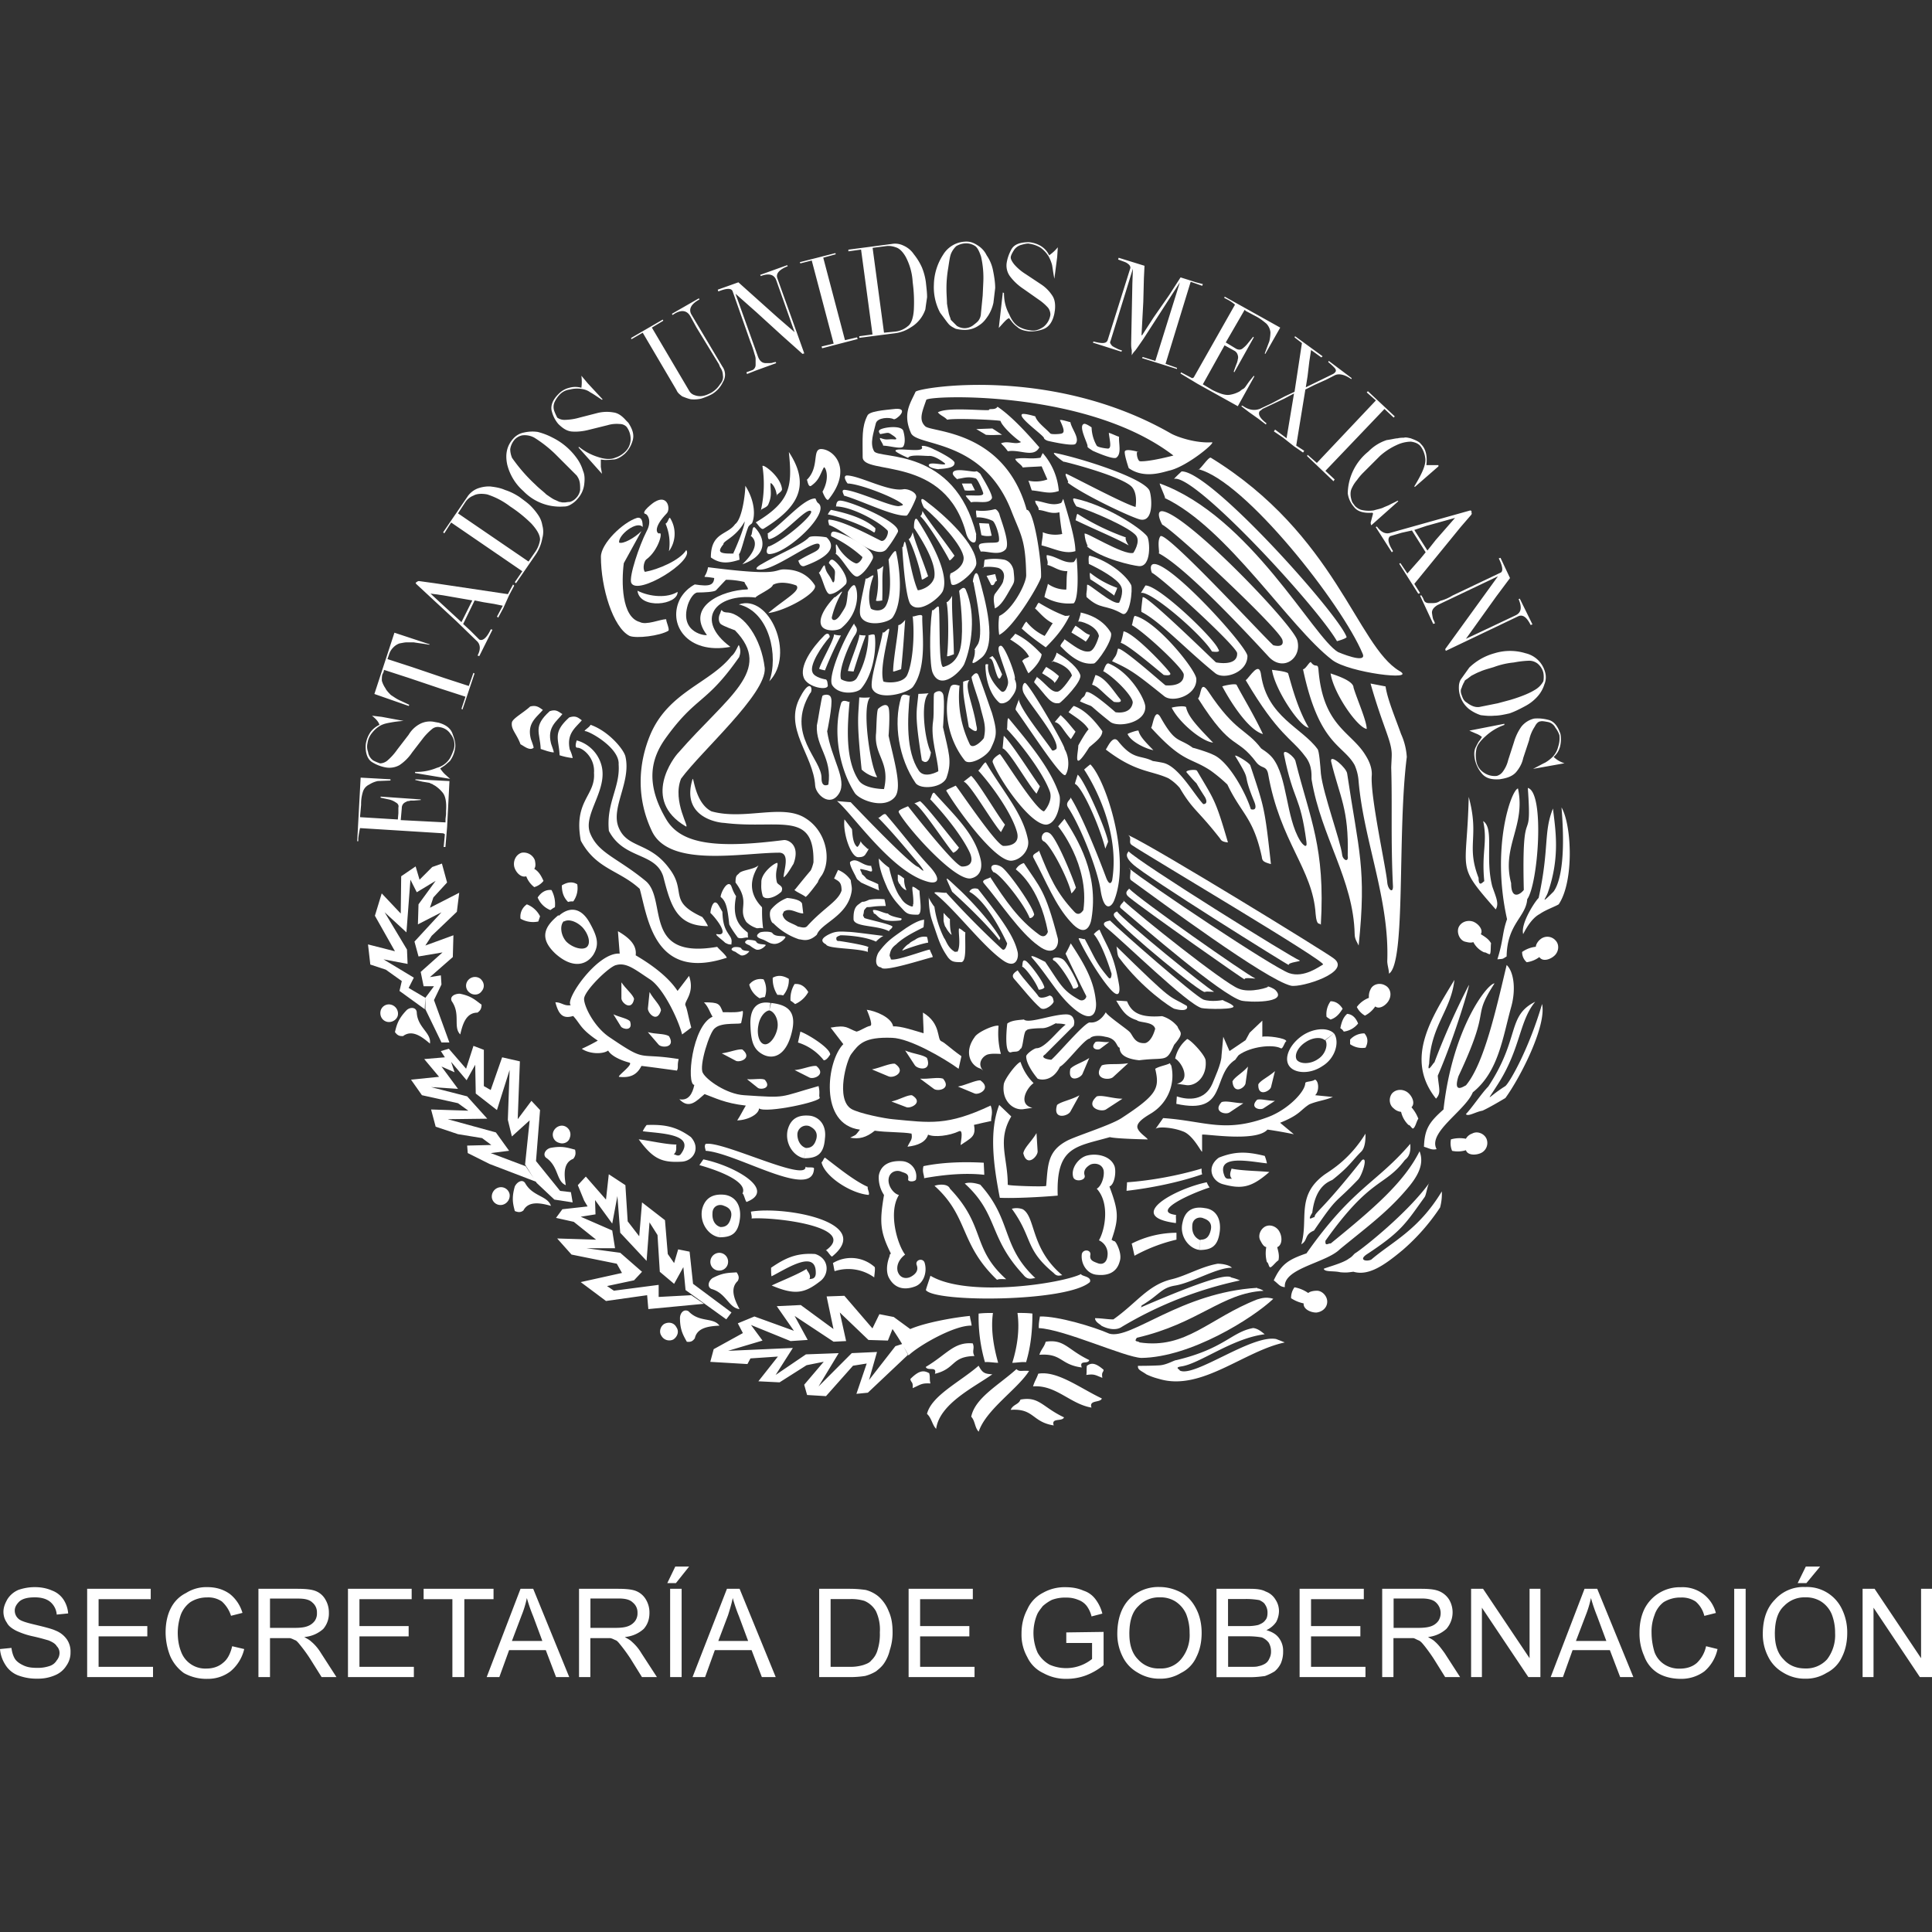 <svg width="64" height="64" fill="none" xmlns="http://www.w3.org/2000/svg"><rect width="100%" height="100%" fill="#333333" stroke="none"/><path d="M21.29 17.459c0-.172-.02-.341-.19-.303-.474.151-1.194.853-1.194 1.287 0 1.029.4 2.34.947 2.622.227.093 1.008 0 1.29-.172.041-.058-.075-.288-.075-.381-.19 0-.664.21-.874.093-.609-.163-.609-1.34-.53-1.949l.585-1.063c-.227.227-.606.437-.74.381-.038-.247.589-.742.781-.515z" fill="#fff"/><path d="M22.446 19.606c.02.437-1.256.592-1.329-.038.417.21.988.248 1.329.038zm2.03.417c1.008-.358 1.882 1.652 1.008 2.546.306-.816.02-2.299-1.008-2.546z" fill="#fff"/><path d="M23.854 20.325c.02-.058.037-.13.058-.113.035.078.169.078.204.078.533.059 1.104.854 1.217 1.841.059.854-2.091 2.736-2.773 3.665-.303.76.323 1.672.152 1.576-1.48-.874-.38-2.298-.245-2.432 1.631-1.876 3.17-2.733 1.879-4.061 0 0-.382-.134-.475-.21-.076-.076-.076-.245-.017-.344z" fill="#fff"/><path d="M26.682 29.709c.038.02.379-.437.416-.496 0-.017.018-.073.132-.227.323-.533.133-1.462-.548-1.882-.76-.49-2.013.079-3.114-.227-.554-.283-.589-1.194-.627-1.063-.399 1.293.912 1.445 1.043 1.445 1.806.227 3-.437 2.963 1.31 0 0-.038.172-.093.268-.21.245-.513.624-.513.624-.117.02.303.192.34.248zm2.316-12.21c-.361-.34-1.008-.515-1.463-.608-.02 0-.075.075-.113.151.285.04 1.156.344 1.517.588.059.038.059-.113.059-.13zm.227 2.392c.02-.513-.018-.816.038-1.142 0 0-.131.114-.207.114.053.342.04.69-.038 1.028 0 .038.207 0 .207 0zm-.682 5.602c-.172-1.652-.113-1.71-.078-2.392 0 0 .151.02.36 0-.282.283-.017 2.22.231 2.64 0 .017-.268-.02-.513-.248zm1.993-.306c-.248-1.576-.172-1.555-.114-2.202 0 0 .131 0 .341-.02-.285.268-.134 1.538.073 1.957.003.003-.055.478-.3.265zm1.558-1.1c-.189-1.102-.189-1.044-.189-1.501 0 0 .076-.041.21-.058-.19.186.113.777.227 1.5.056.21 0 .268-.248.058zm1.102-1.746c-.207-.454-.19-.454-.32-.609 0 0-.042.02-.114.076.151-.02.151.303.285.609.053.093.073.093.149-.076zm-4.92-.096c.122-.402.256-.8.401-1.195 0 0-.134 0-.21-.02 0 .19-.32.912-.378 1.197l.186.018zm-.948-.038c.187-.475.38-.874.53-1.157 0 0-.15 0-.23-.037 0 .186-.399.853-.492 1.139 0 .017.192.055.192.055zm2.523-.038c.076-.722.097-1.177.134-1.634 0 0-.134.172-.227.172 0 .247-.172 1.156-.172 1.535 0 .023.248-.073.265-.073zm.895-3.076c-.228-.664-.4-1.043-.513-1.463 0 0-.058.21-.134.23.134.21.382.97.437 1.332.017.035.192-.1.21-.1zm.853 2.58c-.017-.853-.076-1.386-.058-1.936 0 0-.114.21-.186.21.072.302.072 1.328.017 1.782 0 .044.21-.055.227-.055zm4.026-4.442c.796.382 1.29.571 1.763.836 0 0-.131-.189-.093-.265a7.734 7.734 0 01-1.597-.777c-.035-.02-.055.206-.073.206zm3.269-1.366c.664-.19 4.728 4.215 5.395 5.375 0 0 .286-.076.32-.134-.247-.74-4.52-5.527-5.468-5.489 0 0-.247.228-.247.248zm-1.101 3.778c.32-.093 2.03 1.387 2.354 1.938 0 0 .323.058.21-.076-.135-.361-1.976-2.124-2.413-2.11l-.151.248zm-.667 1.652c.227.058 1.008.72 1.424 1.063 0 0 .32.059.187-.096-.187-.247-1.174-1.29-1.518-1.348a2.49 2.49 0 01-.093.381zm-.95 1.387c.21.058.303.227.722.568 0 0 .32.058.207-.093-.207-.248-.492-.723-.816-.796l-.113.32zm-1.235 1.235c.21.058.247.248.533.568 0 0 .076-.113.154-.247-.21-.245-.268-.341-.495-.548l-.192.227zm-1.728.874c.207.058.816 1.157 1.122 1.5 0 0 .058-.113.113-.244-.189-.248-.97-1.483-1.197-1.672l-.038.416zm-1.29 1.101c.206.059.929 1.329 1.235 1.672l.134-.247c-.21-.248-.912-1.445-1.122-1.617l-.247.192zm2.639 1.973c.207.058.816 1.217.93 1.73 0 0 .075-.058.15-.19-.093-.302-.646-1.669-.873-1.803-.207-.134-.341.17-.207.262zm-1.652 1.028c.172 0 1.008 1.025 1.198 1.518 0 0 .093.02.151-.114-.058-.303-.874-1.445-1.08-1.576-.23-.151-.461-.055-.269.172zm1.993 2.925c.113.02.533.626.647.929 0 0 .113.02.171-.076-.037-.19-.381-.815-.512-.891-.134-.096-.42-.076-.306.038zm-1.043.207c.076 0 .434.457.548.76 0 0 .134 0 .189-.073-.038-.21-.492-.798-.606-.874-.131-.079-.11.073-.131.187zm-2.32-2.485c.21.189 1.046.95 1.558 1.596 0 0-.02.073.038-.058-.36-.63-1.194-1.463-1.366-1.617-.55-.513-.457-.454-.23.079zm4.067-3.572c.207.058.78 1.273 1.008 2.144l.093-.227c-.076-.434-.795-2.051-1.008-2.223 0 0-.093.286-.093.306zm-5.32.647c.207.058 1.008 1.308 1.29 1.634 0 0 .114-.038.19-.172-.21-.248-1.084-1.387-1.29-1.538l-.19.076zm5.83-7.426c.474.303.798.533.798.548-.041.04.073-.172.093-.265a3.016 3.016 0 01-.894-.496c-.032.003.003.213.003.213zm-.624 1.765c.475.286.475.303.475.303-.04.041.114-.13.134-.227-.154-.038-.23-.151-.475-.303a1.78 1.78 0 00-.134.227zm-.97 1.35c.475.285.402.32.402.32-.02.038.131-.134.152-.228-.134-.113-.172-.154-.42-.303-.05.067-.095.137-.134.21zm-2.904-3.896c-.42-.606-.816-1.08-1.064-1.483 0 0 0 .134-.073.172.207.172.796 1.119.968 1.46.017.044.169-.149.169-.149zm-9.573-1.063c.076-.017.113-.227.151-.186a.98.98 0 01-.038 1.1c.05-.309.011-.626-.113-.914z" fill="#fff"/><path d="M22.733 18.22c.282.362-1.634 1.539-1.824 1.084-.076-.21.268-1.235.513-1.71.175-.32.04-.55-.038-.568-.192-.04.285-.399.303-.399.437-.268.533.245.399.379-.492.513-.303.682-.245.664.131-.076-.02.55-.42.854-.075.037-.15.306-.057.42.437-.077 1.159-.383 1.369-.723zm1.366.93c-.227.058-.382-.073-.437-.058 0 .303-.151.344-.647.268-.196.105-.36.262-.474.454-.455.84.212 1.882 1.654 1.614-1.194-.891-.512-1.783.836-1.634 0-.058.568-.303.568-.417-.075 0-.664-.116-.909-.116-.113 0 .172.265.059.265-.819.026-2.054.556-1.334 1.506.02.04-.93-.038-.627-1.005.058-.172.19-.4.323-.4.207 0 .548-.017.606-.072l.382-.405z" fill="#fff"/><path d="M23.455 18.79c2.354.302 2.164.093 2.488.072.227 0 .722.02 1.043.516.154.227-.93.853-1.536.93.53-.458 1.099-.74.93-.913-.193-.075-.554-.151-.781-.017-.19.13-.589-.058-.93-.096a2.63 2.63 0 00-.588-.076c-.172 0-.434-.073-.682-.093-.137-.003-.003-.003.056-.324zm1.235-2.698c0 .227-.096 1.1-.34 1.273-.251.361-.802.265-.802 1.1.34.249.647.17.95.077l-.02-.21c-.607.02-.761 0-.513-.303-.018-.114.42-.227.705-.758-.02.266-.362 1.026-.38 1.06.152.021.152.021.187.021.059 0 .19-.588.303-.874.02-.075.134-.134.134-.151.117-.268.079-.76-.224-1.235zm.169 1.652c.076.02.038-.359.151-.266.341.362.437.91-.42 1.215.44-.42.534-.76.269-.95zm.874-1.309c-.058-.037.172-.134.172-.227-.038-.437-.667-.874-.647-.76a3.93 3.93 0 01-.058 1.48c-.018-.076.192-.096.247-.21.131-.285.076-.437.076-.702 0-.058.19.114.21.42zm1.518-.154c-.035-.055.116.344.192.268.795-.987.207-1.634-.21-1.672-.361-.04-.058.588-.512 1.025.02-.075.037.265.151.19.268-.19.285-.361.42-.61.037-.034.224.307-.041.799z" fill="#fff"/><path d="M25.031 17.307c.059.02.172.265.265.207 1.046-.644 1.614-1.364.836-2.54.114 1.118.076 1.63-1.1 2.333zm.434.798c0-.073-.172.268.041.248.606-.038 2.03-1.387 1.594-1.69-.056-.038-.076-.151-.094-.151-.399 0-1.063.833-1.596 1.174.058-.059-.018.21.096.171.455-.13 1.177-1.025 1.349-.932.169.079-.894.99-1.39 1.18zm2.625-2.089c.018.059-.21-.247-.04-.265.419 0 1.386.548 1.881.455.134-.02.42.093.42.247.02.038-.265.627-.32.627-.438.037-1.483-.496-2.092-.668.072.041-.117-.186.038-.186.454.038 1.669.626 1.84.53.021 0 .135-.017.076-.058-.268-.227-1.39-.661-1.803-.682zm3.627-.151c.058.073-.175-.114-.154-.19.02-.21.681-.02.76-.058.038-.02.076.02.151.076 0 .017.437.702.382.819-.114.206-.475.072-.702.13.058.021-.207-.227-.152-.227.286-.017.569.041.569-.072 0-.041-.172-.458-.248-.496-.265-.078-.42-.003-.606.018zm4.443-1.71c.073.058-.172-.134-.248-.114-.21.058.131.664.114.74-.02.038.093.096.171.151 0 0 .665.303.781.23.187-.133.073-.474.093-.701.02.037-.36-.155-.34-.114.038.286.093.492-.02.513-.059 0-.342-.038-.38-.096a1.3 1.3 0 01-.171-.61zm-1.865-.361c.076.02-.358-.114-.434-.076-.172.096.74.722.723.798 0 .017.058.073.151.093 0 0 .816.19.895.093.15-.186-.135-.492-.172-.72.017.018-.362-.113-.344-.057.113.244.172.399.058.434-.038.02-.34.04-.379 0-.172-.184-.44-.373-.498-.566zm-1.952 3.344c.038.093-.04-.227 0-.227.203.025.409.01.606-.041.041-.018.117.058.155.154.038.172.378.988.207 1.177-.207.227-.627.038-.837.073.062.02-.151-.207.02-.265.248-.058.551 0 .59-.076.058-.131-.114-.647-.208-.682a1.16 1.16 0 00-.533-.113zm.207 1.652c.059.093.041-.248.076-.248.214-.04.433-.04.647 0 .206.058.285.248.303.361.038.379.038.361-.096.589-.152.265-.32.588-.534.664.041.02-.093-.341.02-.492.173-.228.269-.362.269-.437.093-.286-.096-.4-.19-.42a1.456 1.456 0 00-.495-.017zm-2.467-3.627c.113.058-.42-.172-.42-.23.018-.132.988.096.874-.132-.04-.058.172-.04.417.094.058.02.667.323.667.437 0 .151-.207.186-.533.207.075.02-.286-.02-.32-.114-.038-.172.626.038.532-.076 0 0-.323-.265-.533-.245-.171 0-.626-.055-.684.059zm-2.395 1.614c.02.058-.017-.172.114-.19.21-.058 2.091.723 1.937 1.043 0 0-.172.323-.379.571-.361.379-1.386-.647-1.917-.816.073.059-.075-.189.038-.171.475.037 1.538.626 1.71.702.152.037.265-.289.207-.344-.285-.3-1.194-.795-1.71-.795z" fill="#fff"/><path d="M27.536 17.764c.02.058-.059-.114.058-.152.19-.04 1.483.589 1.31.909 0 0-.209.437-.474.568-.192.099-.475-.548-.76-.757.073.04-.041-.455.073-.245.154.285.437.513.588.568.114.058.268-.19.23-.21a4.214 4.214 0 00-1.025-.681zm-.076.89c-.018.039.02-.133.114-.113.154.038.629.665.42.836 0 0-.266.286-.493.303-.155.02-.23-.492-.382-.72.038.06.19-.36.21-.189.055.245.113.207.245.493.04.076.075-.018.075-.117.02-.3.038-.227-.189-.492zm1.69-4.273c.04.02-.076-.075-.018-.13.076-.094.76-.19.795.04 0 0 .097.32 0 .492-.058.114-.454-.02-.681-.02.058 0-.19-.303-.058-.245.206.073.206.018.454.038.093 0 .038-.058-.038-.114-.207-.136-.131-.116-.454-.06zm-1.06 5.241c-.041.04.148-.303.227-.227.113.154.186.874-.438 1.404-.096.1-.608.154-.684-.114-.058-.189.076-.512.454-.909-.02.073.327-.302.228-.134-.144.25-.252.52-.32.799-.021.076.092.21.285-.076.207-.323.189-.268.247-.743zm1.345-1.08c-.038.058.21-.382.245-.269.096.382.285 1.617-.114 2.185-.13.172-.853.327-1.043-.017-.113-.187.059-.76.155-1.29 0 .095.32-.208.244-.039-.113.303-.189.723-.075 1.043.017.041.378.172.512-.113.172-.341.134-.968.076-1.5zm-1.29 4.692c.058.094-.23-.134-.286.073-.265.912-.076 2.127.457 2.963.172.245.988.548 1.329.131.247-.303-.02-1.174-.21-2.03 0 .02.058-.74 0-.93-.076-.206-.323.02-.344.038-.058.058-.058.76-.073.836-.058.723.475.93.266 1.824 0 0-.647 0-.836-.286-.458-.681-.38-1.803-.303-2.619z" fill="#fff"/><path d="M26.832 22.97c.114-.076.038-.569-.32.113-.574 1.043.434 1.917.492 2.945.02.286.496.74.796.248.268-.46-.265-1.142-.4-2.054 0 .038.19-.894.135-1.084-.038-.19-.266-.113-.286-.093-.035.038-.169.93-.19.988-.037.722.513 1.063.382 1.957 0 0-.227.131-.227-.21.018-.626-1.197-1.445-.382-2.81zm3.307.055c.058.096-.23-.131-.288.075-.266.874-.073 2.03.474 2.832.155.245.95.172 1.043-.21.172-.513.059-.795-.13-1.634 0 .038.072-.95 0-1.101-.077-.172-.269-.058-.29-.02-.037.037 0 .667-.037.911-.093.589.154 1.215.172 1.67 0 0-.455.265-.647-.021-.431-.64-.376-1.722-.297-2.502z" fill="#fff"/><path d="M31.788 22.703c.058.058-.228-.114-.303.058-.265.74-.073 1.748.474 2.43.155.189.76-.135.874-.42.19-.4.21-.533.02-1.177 0 .02-.38-1.119-.454-1.253-.075-.113-.189.059-.21.076-.037.038.23.76.269.93.113.492.227.681.134 1.1-.041.076-.382.42-.475.19a3.61 3.61 0 01-.33-1.934zm1.558 1.442c.038.093 0-.437.073-.341.63.76 1.39 1.652 1.672 2.526.073.206-.058.967-.437.987-.533 0-1.556-1.503-1.762-2.05-.062-.114.186-.269.227-.286.038-.02 1.174 1.84 1.462 1.896.018 0 .32-.361.187-.681-.227-.61-.965-1.577-1.422-2.051zm-.95 1.369c.02.073.228-.324.265-.248.572.967 1.218 1.67 1.39 2.543.073.324-.21.668-.533.702-.55.059-1.844-1.762-2.147-2.278-.058-.073-.017-.058.286-.207.017-.02 1.33 1.955 1.578 1.996 0 0 .586.038.455-.454-.172-.633-.857-1.58-1.294-2.054zm-1.596.947c.038.075.076-.303.172-.172.702.78 1.328 1.348 1.518 2.205.058.303-.038.548-.341.606-.55.058-2.089-1.67-2.372-2.182-.02-.058-.02-.076.303-.21 0 0 1.536 1.975 1.783 1.996 0 0 .475.038.265-.455-.265-.57-.874-1.314-1.328-1.788zm-2.278 1.424c.02.058.114.134.21.227.017.038.113-.075-.076.21-.058.058-.114.073-.227.073-.248 0-.516-.816-.455-1.253l.245.32c.02.021 0 .455.172.59 0 0 .02.02.076-.077.093-.183-.02-.07.055-.09zm.55-.816c.038.097.207-.189.286-.075.667.78.93 1.16 1.404 1.672.513.547.227.626-.058.533-1.195-.344-2.485-2.264-2.977-2.663 0 0 .186.02.454.038 0 0 1.996 2.106 2.243 2.147 0 0 .341.32.038-.076-.402-.474-.912-1.1-1.39-1.576zm6.383-.667c.056.076-.19.155-.075.344.434.664.987 2.089 1.08 2.753.114.723.362.571.458.303.547-1.422-.289-3.968-.798-4.48 0 0-.059.037-.207.171 0 0 1.235 1.786.929 3.665 0 0-.058.248-.19-.058-.288-.775-.838-2.144-1.197-2.698z" fill="#fff"/><path d="M34.41 28.153c.06.076-.266.117-.172.266.419.78.722 1.575 1.235 2.126.475.533.647.131.684-.114.245-1.482-.457-2.621-.894-3.306l-.21.248s1.046 1.273.836 2.77c0 0-.134.248-.303.058-.588-.626-.815-1.139-1.177-2.048zm-1.614.892c.058.058-.324.075-.207.21.547.646 1.194 1.634 1.803 2.068.548.42.702-.038.647-.245-.42-1.617-.589-1.672-1.122-2.488 0 0-.172.038-.268.21 0 0 .78.53 1.063 2.069 0 0-.072.247-.285.096-.682-.496-1.101-1.105-1.632-1.92z" fill="#fff"/><path d="M34.62 31.856c.075.058-.61-.34-.42-.113.55.626.853 1.255 1.424 1.71.627.492.702 0 .682-.248-.058-.664-.32-1.177-.836-1.955 0 0-.073.172-.172.341 0 0 .303.647.685 1.404.017.059-.096.207-.248.114-.548-.303-.623-.53-1.116-1.253zm1.307-.76c.041.058-.244-.076-.186.02.172.379.647 1.195 1.008 1.614.34.4.358.114.32-.113-.172-1.008-.36-1.177-.646-1.821 0 0-.094.038-.19.151 0 0 .248.227.589 1.308 0 0 0 .248-.114.117-.42-.498-.437-.65-.78-1.276zm-4.594-1.538c.076.058-.475-.059-.361.038.702.568 1.596 1.765 2.26 2.222.435.303.53-.113.473-.303-.114-.474-.455-.987-1.308-2.068 0 0-.21-.076-.286.096 0 0 .548.207 1.253 1.71 0 0-.058.286-.172.187a30.28 30.28 0 01-1.859-1.882zM32.737 22c.038.038-.093-.04-.093.038 0 .34.093.912.455 1.235.093.076.303-.02.378-.134.134-.172.268-.361.134-.647.076-.038-.32-1.101-.454-1.101-.076 0-.114.076-.038.303 0 .02.207.609.227.682.073.227.059.285-.02.454-.02.04-.093.134-.172.058-.245-.227-.472-.585-.417-.888zm1.008 1.136c.038.02-.134.34-.096.382.533.74 1.559 2.336 1.652 2.144.114-.172.134-.568-.038-.854.058-.04-1.197-2.205-1.31-2.185-.06 0-.135.19-.018.379.172.323 1.174 1.5 1.06 1.806 0 0-.113.093-.151.038-.204-.32-1.099-1.404-1.099-1.71zM28.77 21.03c-.059.058.189-.073.207.02.058.361-.018 1.256-.455 1.766-.134.151-.723.227-.95-.114-.172-.248.361-1.52.723-2.05 0 .092.19.15.02.398-.154.227-.553 1.119-.457 1.442 0 .02.378.21.53-.038a3 3 0 00.382-1.424zm1.462-.627c-.038.076.32-.113.32.02-.017.455.175 1.65-.302 2.317-.132.207-1.12.495-1.346.093-.134-.207.227-1.253.34-1.9.018.114.248-.247.207-.037-.093.495-.303 1.293-.19 1.672 0 .038.61.114.782-.19.189-.378.265-1.328.189-1.975zm.055-2.904c-.02.073-.02-.475.114-.268.475.743 1.043 1.786.836 2.336-.076.21-.798.816-1.084.437-.13-.21-.227-1.156-.265-1.9.038.135.058-.32.114-.092.114.434.227 1.156.399 1.538.02.017.454-.076.548-.42.078-.437-.338-1.139-.662-1.631zm4.959-2.205c.037.058-.493-.341-.286-.286.854.172 2.887.816 3.114 1.235.073.152.172 1.043-.285.97-.248-.04-1.9-.818-2.433-1.235.114.059-.172-.361 0-.268.362.172 1.9.988 2.261 1.084 0 0 .073-.4-.096-.63-.19-.3-1.707-.736-2.275-.87zm3.265 2.091c.02.073-.32-.55.059-.437.911.248 4.311 3.8 4.407 4.274.152.588-.475 1.043-.95.533-1.139-1.235-2.866-3.038-3.664-3.437.093.093-.059-.362.075-.551.152-.227 3.493 3.4 3.741 3.607 0 0 .379.113.303-.172-.076-.344-3.458-3.517-3.97-3.817zm-.34 1.594c0 .058-.172-.361.133-.286.723.19 3.019 2.753 3.019 3.039 0 .55-.778.798-1.064.57-.967-.78-1.84-1.73-2.45-2.033.041-.265-.058.341.041-.474.017-.207 2.278 2.013 2.43 2.147 0 0 .722.151.702-.303-.003-.213-2.395-2.413-2.812-2.66zm-.685 1.727c.02.059.058-.323.114-.303.722.172 2.03 1.804 2.03 2.09.02.55-.78.797-1.063.57-.947-.76-1.102-.874-1.728-1.16.114-.186.134-.15.19-.398.02-.172 1.407 1.063 1.578 1.197 0 0 .627.073.606-.361-.017-.21-1.348-1.442-1.727-1.635zm-.95 1.521c.02.058.076-.285.19-.248.702.286 1.194 1.157 1.214 1.425.02.548-.894.702-1.156.513-.93-.74-.382-.4-1.008-.682.093-.19.134-.096.19-.285.057-.172.835.512.987.643 0 0 .495.096.568-.303.044-.189-.603-.856-.985-1.063z" fill="#fff"/><path d="M39.69 15.541c.02.096.34-.42.42-.379 4.14 2.544 4.841 6.229 6.248 7.065.61.34-1.669.058-2.222-.361-1.442-1.101-3.473-4.387-5.565-5.375.114.134-.186-.475-.151-.475 3 1.084 5.09 5.11 5.905 5.585 0 0 .967.416.816.058-.682-1.637-3.895-5.736-5.45-6.118zm-4.026 1.235c.038.076-.207-.285-.076-.265 1.008.207 2.165.947 2.412 1.253.094.134.152 1.043-.285.988-.19-.018-1.197-.228-1.728-.665.114.059-.04-.075-.06-.402-.018-.113 1.29.723 1.616.63 0 0 .248-.362.093-.571-.204-.265-1.419-.799-1.972-.968zm.4 1.9c.02.058-.039-.289.04-.268.664.19 1.215.667 1.366.97.059.113-.038 1.101-.303.947-.568-.32-.702-.114-1.174-.548-.02-.172.018-.134.018-.4.02-.095.853.683 1.063.586 0 0 .172-.34.058-.547-.12-.248-.708-.568-1.069-.74zm-.817 2.488c.076 0-.151.189-.113.247.454.475.78.606 1.101.568.096 0 .702-.853.55-1.043-.058-.093-.302-.495-.987-.646.017.058-.134.437-.076.303.02-.041.61.113.682.474 0 0-.131.493-.32.513-.248.038-.513-.19-.837-.416zm-.911 1.252c.058-.02-.096.152-.076.19.42.457.533.742.836.684.058-.02.795-.743.682-.95-.02-.058-.152-.36-.781-.722.02.058-.187.42-.152.286 0-.018.569.134.665.474 0 0-.303.496-.472.534-.227.035-.382-.268-.702-.496zm-2.564-2.849c-.04.076.152-.227.227-.017.341.795.187 1.861-.058 2.45-.114.244-.78.909-1.046.285-.096-.21-.116-1.369-.017-2.088.017.113.227-.248.227-.041.038.42-.02 1.995.151 1.937.114-.038.4-.114.534-.533.134-.417.075-1.349-.018-1.993zm5.62 9.191c.134.02-.018.324.075.4.95.684 4.48 3.306 5.3 3.495.34.073 2.05-.457 1.404-.912-.21-.171-5.888-3.664-6.8-4.08.152.113-.02.247.134.34.379.268 6.476 3.874 6.322 3.95-.114.059-.627.455-1.122.286-.545-.193-4.667-2.946-5.313-3.479zm-.187 1.064c.114.02-.19.172-.076.265.74.629 3.324 2.866 3.989 3.059.227.058 1.555.096 1.139-.341-.152-.152-.627-.207-.245-.134.093.02-.609.247-.99.075-.458-.169-3.307-2.43-3.817-2.924zm-.44.667c.076.017-.379.017-.113.244.568.458 2.677 2.526 3.152 2.66.154.038 1.197.059 1.043-.075-.094-.094-.303-.152-.341-.19 0 0-.379.076-.647-.017-.303-.137-2.712-2.243-3.094-2.622z" fill="#fff"/><path d="M37.39 29.426c.077.018-.226.114.021.303.533.434 3.834 2.753 3.82 2.715-.041-.093.434 0 .34-.038-.265-.113-3.798-2.584-4.18-2.98zm-.398.758c.058.017-.187.037-.058.206.343.455 2.887 2.546 2.98 2.47.058-.037.361.021.285-.02-.204-.093-2.919-2.295-3.207-2.657zm-.018 1.159c.038.02.018.285.094.379.78 1.045 1.727 1.651 1.823 1.692.475.131.455-.058.42-.096-.647-.379-.361-.038-2.337-1.975zm.4-3.152c.075.02-.228.093.15.434.438.42 5.166 3.362 5.166 3.341-.02-.093.434-.113.361-.151-.227-.076-5.299-3.228-5.678-3.624zm-6.742-11.359c0 .076-.265-.475.02-.247.665.495 1.708 1.462 1.69 2.091-.02.286-.798.892-.836.644-.058-.285-.038-.21-.02-.323 0 0 .437-.172.437-.513-.02-.396-.836-1.27-1.29-1.652zm-3.152 4.274c.02.038 0-.227-.172-.058-.42.42-.836 1.025-.681 1.407.13.32.815.437.795.247-.02-.172-.02-.134-.055-.192 0 0-.4-.058-.455-.248-.099-.244.303-.85.568-1.156zm6.226 11.032c.058 0-.265.114-.114.286.268.303.609.74.877.97.151.113.454-.152.434-.227-.02-.134-.058-.172-.134-.19 0 0-.265.134-.361.038-.093-.154-.49-.553-.702-.877zm-1.463-12.856c-.058.076.058-.533.175-.19.227.8.626 2.262.093 2.699-.19.154-.34.247-.285.096.093-.21.058-.341.073-.362 0 0-.073.059.075-.154.23-.303-.014-1.5-.13-2.089z" fill="#fff"/><path d="M32.341 17.705c-.02-.037.018.19-.04.248-.059.058-.208-.02-.286-.248-.682-2.677-3.438-1.937-3.438-2.563 0-.627-.038-.988.155-1.37.055-.15.547-.186.929-.227.492-.037.017.382-.058.341-.134-.073-.533-.058-.589.134-.075.324-.21.667-.058.93.175.27 2.663-.149 3.385 2.755z" fill="#fff"/><path d="M34.011 16.891c.228-.038.496 1.652.475 2.223-.017.172-.894 1.672-1.386 1.917a2.25 2.25 0 010-.627c.434-.189.894-1.063.894-1.348-.02-1.177-.175-1.329-.475-2.09-.93-2.45-3.134-2.164-3.341-2.618-.286-.647-.02-.988.151-1.37.076-.133 4.501-.894 8.469 1.387.21.114.818.324 1.349.286.134 0-.796.78-1.387.932-.19.038-.836.303-1.37-.076 0 0-.15-.437-.13-.55.038-.131.568.058.434 0-.073-.018-.018.323.075.323.32.018 1.102-.19 1.102-.19-2.867-2.202-8.146-1.995-8.187-1.843-.13.378-.262.661-.034.874.21.207 2.622.113 3.361 2.77zm-7.577 1.69c.018-.058.038.21.207.172.533-.193 1.18-.533.743-.95-.04-.018-.516-.076-.589 0-.227.245-1.005.55-1.576.891.059-.037-.402.21.018.172.57-.058 1.937-1.156 1.917-.777-.018.186-.227.186-.72.492z" fill="#fff"/><path d="M31.863 16.017h.32l.114.227c-.113 0-.206.02-.34 0l-.094-.227zm.478-1.803l.533-.02.32.21c-.189 0-.302.017-.533 0l-.32-.19zm.093 3.114l.324.017.093.4a.688.688 0 01-.341-.018l-.076-.399zm.248 1.748l.285-.058.059.227c-.094 0-.059.172-.19.134l-.154-.303zm.95 1.917c.36.172.626.42.874.681-.02.19-.21.437-.437.63-.073-.117-.132-.289-.207-.402.058-.094.151-.094.227-.152-.134-.247-.361-.399-.626-.568.06-.06.117-.122.169-.19zm1.937 2.392c.399.133.74.55.947.836 0 .189-.207.34-.434.533-.571.909-.362.186-.362-.059.059-.113.268-.474.341-.533-.134-.227-.42-.399-.664-.57.058-.073.11-.15.172-.207zm-1.16-3.42c.289.174.571.323.874.436.059 0 .117 0 .155-.02-.21.437-.475.743-.796 1.063-.288-.206-.533-.378-.798-.626.059-.076.076-.152.155-.227.162.203.37.366.606.475.096-.134.172-.286.268-.42-.268-.134-.42-.34-.589-.495.067-.07.05-.108.125-.187zm.266-1.577c.34.041.568.289.894.23a.443.443 0 00.093-.151c.058.609.058 1.37-.093 1.518a1.626 1.626 0 01-.97-.207c.02-.134.096-.323.113-.437.178.125.391.192.61.19.017-.19 0-.42.037-.61-.303 0-.434-.151-.664-.206.038-.134-.04-.193-.02-.327zm-.382-1.803c.323.04.55.19.856.076.038-.038.038-.076.073-.134.175.588.402 1.331.402 1.73-.361.114-.722-.096-1.121-.19 0-.133.058-.323.038-.436.204.084.43.104.646.058a8.574 8.574 0 01-.093-.72c-.285.073-.454-.058-.685-.075 0-.137-.116-.175-.116-.309z" fill="#fff"/><path d="M31.068 13.66c.286-.173 1.366-.06 1.69-.074 0-.075.207.018.285-.113.513.34 1.122 1.043 1.387 1.346-.19.36-.647.058-1.043.13-.151-.206-.151-.171-.227-.264.248-.097.454.058.664-.041-.186-.114-.626-.513-.682-.702-.206-.038-1.538-.094-1.765-.038-.102-.11-.216-.131-.309-.245zm2.564 1.54c.32-.058.475.02.836-.038l.073-.154c.308.35.495.79.533 1.256-.32.113-.513.017-.895-.02-.037-.094-.072-.228-.113-.321.21.046.428.032.63-.041a28.758 28.758 0 01-.19-.434c-.248.017-.4.017-.627.038-.04-.097-.23-.193-.247-.286zm-9.136 6.552c-.038.035.093-.134-.02-.382-.018-.017-.114.268-.245.362-.702.894-2.071 1.177-2.68 2.584-.434 1.025-.455 2.164.04 3.207.569 1.235 2.998.723 4.233.723.362.02.134.605.134.815.114-.058.303-.42.324-.437.244-.626-.172-.816-.323-.795-2.127.268-3.362.172-3.875-.664-.74-1.233-.492-2.054-.058-2.678 1.046-1.465 1.349-1.124 2.47-2.735zm21.403.988c.059.419.324 1.043.513 1.576.109.24.173.497.19.76-.321 2.526-.021 6.82-.59 7.178 0-.131-.057-.285-.057-.417.075-2.05-.781-3.988-.95-5.963a1.592 1.592 0 00-.131-.53c-.382-.688-1.177-.65-1.71-3.175.093 0 .227-.286.265-.228.154.207.227 0 .247.245.152 1.879 1.084 2.05 1.556 2.829.058.093.227.361.21.667-.058.681.475 3.076.513 3.551.02.227.189.379.189.134-.076-1.538-.02-2.698-.058-3.933 0-.076.017-.323.017-.437 0-.454-.285-.891-.702-2.354l.498.096z" fill="#fff"/><path d="M44.627 25.627c.38 2.564.647 3.132.38 5.695-.039-.093-.132-.206-.132-.378-.04-1.804-1.104-3.21-1.425-5.11-.02-.076.059-.455-.227-.795-.437-.589-.874-.668-1.957-2.506.134-.096.454-.684.512-.154.21 1.369 1.35 1.73 1.865 2.432.058.059.093.548.113.816.073.664.647 2.223.703 2.677.017.19.227.286.186.038.04-1.555-.265-1.937-.548-3.111-.058-.292.51.204.53.396z" fill="#fff"/><path d="M42.918 25.228c.475 1.896.988 2.85.836 5.41-.04-.093-.134.076-.172-.361-.096-1.5-1.176-2.372-1.576-4.653-.06-.268-.21-.154-.381-.361-.682-.912-.795-.323-1.938-2.127.114-.093.059-.646.341-.227.912 1.37 1.236 1.215 1.748 1.882.041.038.23.134.382.32.495.63.434 1.958.909 2.736.096.151.247.285.21.038-.21-1.576-.42-1.29-.743-2.887-.053-.245.367.076.384.23z" fill="#fff"/><path d="M41.419 25.358c.454 1.37.475 1.37.682 3.266-.268-.073-.286-.114-.303-.245-.286-1.31-.668-1.404-1.14-2.391a5.145 5.145 0 00-.55-.458c-.682-.454-.909-.245-1.975-1.421.058-.076.113-.668.303-.362.513.91.588.668 1.08 1.026.038 0 .534.154.668.227.512.21 1.08 1.256 1.252 1.806 0 0 .248.093.114-.247-.454-1.102-.038-.534-.626-1.504-.079-.116.474.21.495.303z" fill="#fff"/><path d="M39.652 25.532c.568.97.605.93 1.025 2.374-.207-.02-.227-.076-.265-.134-.743-.95-.894-.93-1.331-1.67a1.545 1.545 0 00-.38-.323c-.588-.265-1.08-.189-2.07-.95.058-.072.227-.492.402-.285.512.647.74.455 1.156.667.018 0 .248.038.341.059.513.113 1.008 1.025 1.328 1.366 0 0 .19.017.059-.23-.513-.796-.038-.152-.606-.816-.076-.076.306-.116.34-.058zm5.185-2.756c.114.382.437 1.104.437 1.37-.303-.039-1.101-1.178-1.197-1.842-.058 0 .76.207.76.472zm-2.167-.472c.113.379.303 1.157.684 1.803-.288-.02-1.121-1.255-1.218-1.92-.055.003.458.041.534.117zm-1.708.379c.172.34.551.95.874 1.634-.471-.134-1.042-1.008-1.345-1.576-.059 0 .396-.114.471-.058zm-1.672.74c.059.303.362.629.895 1.177-.382-.038-1.142-.682-1.37-1.157.038-.02.4-.079.475-.02zm-1.576.78c.038.172.19.341.493.647-.228-.038-.74-.268-.854-.533 0-.02.326-.134.361-.114zm-6.948 5.506c0 .551.114.781.131.854.19.533.23.76.513 1.16.114.13.172.15.434.15.19-.02.114-.646.134-.987-.058-.02-.113-.096-.207-.134-.04.094.073.568-.058.781-.02-.02-.058 0-.076 0-.247-.134-.303-.4-.36-.454a3.359 3.359 0 01-.324-1.046c-.018 0-.224-.324-.187-.324zm-1.503 1.294c-.34-.041-1.005-.134-1.16-.134-.34-.02-.454-.02-.701.113-.094.059-.286.172-.038.303.058.152.987.114 1.386.248 0-.04-.017-.096.02-.154-.037-.059-.815-.187-.97-.207-.017 0-.113.02-.093-.114.02-.038.094-.058.134-.076.207 0 .816.038 1.177.21a.992.992 0 01.245-.19zm.02-1.215a1.888 1.888 0 00-.492.017c-.285.134-.151 0-.323.134-.079.056-.21.132-.192.53.058.248.78.173 1.177.38 0-.056.075-.056.113-.152-.035-.076-.778-.227-.93-.285-.075-.135-.037-.035-.017-.228 0-.04.059-.096.096-.134.207 0 .19-.038.627-.038-.003-.017-.038-.265-.058-.224zm-.151-.288a13.619 13.619 0 01-.609-.265c-.151-.134-.113-.076-.172-.19-.02-.058-.227-.399-.189-.492.227-.172.382.13.702.13-.017.018.04.097.02.173-.037.038-.113-.02-.227-.038-.247-.058-.154-.038-.096.151.017 0 .117.097.131.131.114.076.134.059.4.19 0 .02.02.23.04.21zm1.462.97c-.21.02-.533.247-.568.265-.457.323-.629.42-.911.798-.097.134-.172.492.075.513.059.172 1.387-.265 1.707-.341 0-.058-.058-.134-.096-.248-.113 0-1.1.382-1.29.324 0-.038-.058-.131-.038-.152.038-.265.207-.32.248-.379.265-.23.533-.36.873-.533 0-.02.038-.323 0-.247zm-1.482-2.03c0 .398.268.928.285.987.19.361.286.454.55.74.114.113.19.134.455.134.172-.02.058-.55.058-.798-.058-.018-.113-.097-.227-.132-.038.059.038.303.02.589-.04-.02.059.131-.133.038-.21-.093-.268-.248-.303-.286-.172-.23-.306-.705-.364-.97a1.878 1.878 0 01-.341-.303z" fill="#fff"/><path d="M31.525 30.96c-.058-.15-.058-.36-.058-.512-.076-.058-.155-.151-.21-.207v.265s.04.21.076.21c.023.076.172.265.192.245zm-1.631.531c.15-.073.681-.245.853-.265-.017-.114-.017-.114-.038-.19a.506.506 0 00-.399.097s-.19.093-.19.13c-.078.021-.247.213-.227.228zm-.059-1.002c-.778.093-.743-.213-.891-.227 0-.076-.038-.041-.02-.117.154-.017.36.117.495.117 0 0 0 .072.399.151.093.018.035.055.017.076zm-4.576-.836c-.059-.227-.038-.306-.038-.457.017-.304.454-.627.53-.61.038.094-.096.286-.018.627.018.114.248.114.152.326-.286.262-.606.262-.626.114zm.037 1.48c.155.073.19.113.303.13.21.042.42-.171.42-.226-.058-.059-.34.02-.437-.134-.038-.038-.245-.059-.4-.018-.247.152.018.21.114.248zm-.457.19a.977.977 0 00.21.133c.151.038.303-.113.32-.151-.058-.041-.268 0-.32-.114-.018-.04-.172-.058-.286-.058-.186.096 0 .151.076.19zm-.475.209c.096.073.114.073.172.113.134.038.268-.096.286-.133-.038-.02-.228 0-.265-.094-.02-.04-.152-.058-.248-.04-.172.078 0 .134.055.154zm.361-.988c-.303-.457.152-.629-.36-1.31 0-.266.058-.228.133-.321.114-.096.495-.117.627-.248-.094.19-.493.76.113 1.384.02.02-.017.248.041.705-.114-.038-.175.02-.248-.02a.838.838 0 01-.305-.19z" fill="#fff"/><path d="M24.783 31.059c-.02-.038 0-.155-.02-.172-.245-.19-.53-.455-.379-1.198-.151-.227-.134-.36-.21-.396-.13-.058-.302.303-.302.42.171.134.227.34.285.909 0 0 .058.134.285.437.114.058.228-.02.341 0zm-.55.227c-.018-.038.038-.114-.038-.248-.114-.189-.248-.303-.265-.833-.114-.19-.155-.288-.21-.303-.114-.058-.186.245-.186.341.13.114.681.778.227.702-.137-.02.169.19.262.286.114.055.114.055.21.055zm5.794-1.803a.836.836 0 01-.076-.382c-.058-.038-.134-.113-.21-.131v.19s.041.133.076.133c.018.076.17.207.21.19zM27.63 29.1c.155.096.248.114.248.4-.113.36-.588.57-1.136 1.176-.079.096-.248.02-.306.02-.21-.133-.454-.151-.513-.399 0-.02.038-.075.038-.096.207-.151.434.058.647.058l-.038-.323c-.04-.114-.268-.169-.495-.19a1.28 1.28 0 00-.533.382c-.093.134 0 .455.075.455.239.243.531.426.854.533.096 0 .303.114.588-.152.135-.378.988-.605 1.143-1.386.037-.172 0-.227-.02-.42a.911.911 0 00-.42-.34l-.131.282zm-8.069-5.09c.609.21 1.122.837 1.16 1.064.186.836-.496 1.69-.228 2.336.286.702 1.026.475 1.67 1.35.605.78-.059 1.083 1.1 1.616.059.073.135.187.19.303-1.043 0-1.235-.682-1.483-1.649-.262-.804-1.305-.556-1.8-1.506-.093-.93.379-1.442.323-2.202.038-.534-.932-1.084-1.104-1.102-.093 0 .154-.134.172-.21z" fill="#fff"/><path d="M19.106 24.527a1.171 1.171 0 01.816.816c.227.816-.606 1.614-.38 2.24.266.685.892.816 1.842 1.597.74.609-.134 2.619 2.374 2.185.073.093.265.244.32.36-2.408.796-2.618-1.313-2.886-2.28-.682-.627-1.442-.647-1.952-1.597-.248-1.33.492-1.482.437-2.243.038-.512-.379-.836-.55-.836-.1.003-.041-.186-.021-.242z" fill="#fff"/><path d="M19.274 23.86c-.207.247-.513.437-.4.967.044.09.077.186.097.285a2.198 2.198 0 01-.434-.093c-.02-.548-.248-.74.32-1.253.227-.075.303.018.417.094z" fill="#fff"/><path d="M18.63 23.654c-.189.244-.512.434-.378.967 0 .02.093.248.093.303-.114 0-.32-.076-.434-.114-.02-.55-.268-.74.3-1.252.23-.079.303.038.42.096z" fill="#fff"/><path d="M17.983 23.517c-.207.248-.53.437-.4.95 0 .017.094.245.094.303-.131.113-.32-.058-.434-.114-.134-.361-.32-.492-.286-.72.018-.133.38-.323.606-.532.213-.056.306.037.42.113zm15.935 10.255c-.154.02-.4.02-.55.134 0-.02-.132 1.043.133.95.114-.039.228.02.303-.114.094 0 .094-.61.207-.61 0-.057.382-.072.513-.072.23 0 .475-.21.475-.154.058 0 .21 0 .303.037-.265.19-.682.781-.967.781-.076 0-.341.19-.341.268 0 .227.207.533.379.74.134.058.512.076.74-.399.189-.076.815-.93.99-.93.058-.095.303-.113.513-.058.399.059.36.341.474.362 0 .172.114.358.647.416.892-.113.892.096 1.157-.512.361-.42.186-.4.113-.606a1.044 1.044 0 00-.512-.344c-.723.058-1.008-.114-1.16-.492 0 0-.207-.02-.358-.02.207.34.32.532.682.646.093.093.547.04.608.285-.116.42-.303.475-.343.475-.359.02-.4-.285-.513-.379-.093-.096-.76-.55-.78-.646 0 0-.187.378-.531.34-.175 0-1.063 1.064-1.276 1.236-.227-.02-.34-.096-.207-.172l.95-.95c.038-.134.017-.19-.02-.268-.041-.073-.114-.113-.228-.113-.451-.003-1.252.32-1.401.169zm-.839.21c-.03.311-.004.626.076.929-.134 0-.286-.02-.437.02-.172.058-.361.303-.152.533l-.075-.061c-.341-.093-.569-.548-.207-1.043.093-.172.664-.42.795-.379z" fill="#fff"/><path d="M33.805 35.178c.088.265.236.506.434.702-.227.155-.533.703-.038.819l-.265.038c-.344.073-.76-.248-.685-.816.02-.172.42-.702.554-.743zm5.523-.76a1.13 1.13 0 00-.399.647c.227.134.533.722.058.836l.268.038c.341.075.74-.265.682-.816-.02-.172-.475-.664-.609-.705z" fill="#fff"/><path d="M41.816 34.344v-.534l-.42.4-.134.247-.533.361-.207-.474-.058.626c0 .265-.247.78-.303.93-.247.567-.795.55-1.177.419l-.017.247c1.727.38 1.156-.95 1.955-1.462 0 0 .075-.114.113-.154.4-.286 1.122-.362 1.387-.228.076.059.134-.227.19-.227.002-.113-.665-.192-.796-.151z" fill="#fff"/><path d="M43.565 36.28l.588.059c-.268.113-.512.13-.78.244-.303.19-.303.344-.968.61l.455.38a14.39 14.39 0 00-.874-.154c-.382.437-2.185.114-2.165.172v.55c0 .094-.285-.55-.646-.666-.341-.134-.874-.172-.91-.059l.266-.378c1.386.093 2.03.512 3.493-.041.646-.248 1.215-.836 1.215-1.122.02-.058.23-.038.323-.113.137.06.137.402.003.518z" fill="#fff"/><path d="M41.188 36.546c-.265 0-.547-.093-.72-.038-.302.32.135.434.266.34l.454-.302zm.152-1.215c-.172.207-.437.34-.513.492.038.458.417.21.434.059l.079-.55zm.894.151c-.21.19-.475.303-.55.438-.02.434.381.227.42.093l.13-.53zm0 .985c-.227 0-.457-.073-.588-.038-.268.268.093.362.207.286l.381-.248zm-23.323-3.17c-.227.039-.3-.095-.513-.095.114.437.268.55.589.454.248.268.227.42.816.816a6.14 6.14 0 01-.53.27c.247.172.684.19.873.059.096.172.4.32.702.399.155.052-.416.451-.34.472.36.038.588-.058.74-.361.058 0 1.176.154 1.176.154.059-.117 0-.154.059-.382-1.407-.227-1.026.135-2.26-.702-.534-.34-.875-1.043-.875-1.29 0-.265.836-1.081 1.064-1.122.343-.096.629.152 1.121.475.437.286.932 1.311 1.063 1.824l.303-.227c-.113-.42-.13-.592-.189-.726-.076-.134.323-.399.116-.987l-.381.498c-.265-.402-.74-.801-1.387-1.18.038-.303-.154-.55-.588-.798l.058.742c-.74-.058-1.844 1.556-1.617 1.708z" fill="#fff"/><path d="M21.46 34.19c.264.076.547.04.701.134.23.382-.227.399-.34.285l-.362-.42zm.058-1.328c.134.247.36.436.378.608-.13.434-.434.093-.434-.058l.056-.55zm-.933-.321c.134.207.38.4.42.548-.076.42-.42.134-.42-.018v-.53zm-.265 1.06c.21.097.458.134.55.23.114.341-.247.266-.302.172l-.248-.402zm8.166 3.82c-.169.21-.096.151-.323.265.285.058.533 0 .815-.23.382.058.933.04 1.218.096.038.206-.04.227-.134.434.34-.038.606-.152.682-.4.207.097.702.041 1.028-.113.172-.076.018.495.058.455.32-.228.513-.266.434-.665.038-.014.571-.128.571-.128-.017-.134.076-.265-.017-.513-1.445.682-2.013.569-3.228.455-.265-.02-1.122-.19-1.387-.341-.533-.323-.154-1.634 0-1.824.245-.323.417-.568 1.35-.533.588.02 1.706.667 2.202 1.026l.093-.417c-.4-.285-.533-.437-.664-.495-.155-.058 0-.589-.61-.95 0 .227.021.458.021.685-.268-.076-.76-.248-1.008-.227-.058-.303-.588-.516-.874-.551 0 0 .227.513.114.533-.131.02-.341.172-.455.19-.323-.114-.303-.23-.856-.132l.42.548c-.551.55-.816 2.66.55 2.832z" fill="#fff"/><path d="M30.48 35.732c.286.02.589-.059.76 0 .286.34-.171.434-.302.34l-.458-.34zm1.253.262c.285-.058.568-.207.74-.207.382.265-.038.495-.187.437l-.553-.23zM29.985 34.8c.268.113.588.134.723.247.171.455-.303.379-.4.245l-.323-.492zm-1.101.626c.285-.058.588-.207.76-.19.4.269-.038.496-.21.42l-.55-.23zm.646 1.063c.266-.058.534-.227.682-.207.382.228-.017.434-.172.4l-.51-.193zM23 35.94c-.06.288-.19.533-.496.474.323.341.568.059.836-.171.32.113.664.303 1.366.381-.093.152-.172.32-.285.492.399-.017.722-.227.722-.399.227.172 2.089-.227 2.01-.36-.037-.074.02-.152-.037-.38-1.35.38-1.008.4-2.47.303-.586-.037-1.25-.512-1.364-.74-.134-.227.227-1.366.399-1.48.247-.227.909-.095.874-.189 0 0 .093-.399.038-.381-.172.058-.362.04-.647.04-.114-.285-.131-.326-.626-.326.151.154.189.326.285.475-.684.306-.874 2.243-.606 2.26z" fill="#fff"/><path d="M26.32 35.447c.266-.02.549-.155.723-.135.341.286-.096.455-.23.382l-.492-.248zm.193-1.274c.265.094.988.548.988.76-.041.059-.117.19-.213.19a1.746 1.746 0 00-.854-.588l.08-.362zm-2.604.72c.265-.035.533-.149.681-.128.344.285-.073.434-.206.379l-.475-.251zm.836.856c.227.018.475-.037.588.018.248.285-.134.344-.23.268l-.358-.286zm.74-2.278l.038-.247c-.42-.076-.685.151-.665.72.018.55.094.818.42.99.34.172.76.038.947-.723.189-.74-.172-.929-.682-.987l-.058.247c.172.038.323.32.265.606-.058.286-.265.554-.437.513-.17-.038-.248-.34-.19-.626.041-.265.21-.475.362-.493zm-.665-.856a.463.463 0 01.475-.172.727.727 0 01.041.588c-.058 0-.113.02-.172.038a.735.735 0 01-.344-.454zm.778-.227c.172-.094.341-.076.533.038a.78.78 0 01-.189.55c-.058-.02-.114-.02-.19-.02a.961.961 0 01-.154-.568zm.723.21c.19-.021.34.072.454.264a.904.904 0 01-.437.4.97.97 0 00-.151-.114.93.93 0 01.134-.55zm17.564 1.86l.302-.226c-.206-.21-.681-.172-1.042.072-.42.286-.627.743-.438 1.008.175.248.685.286 1.105 0 .434-.265.568-.815.378-1.08l-.285.227c.096.151 0 .475-.248.626-.244.172-.588.172-.702.02-.093-.171.058-.436.303-.588.23-.154.513-.172.627-.058zm.192-1.29c.172 0 .303.094.399.248-.114.186-.227.303-.4.358-.057-.038-.093-.058-.133-.093a.729.729 0 01.134-.513zm.55.417c.172.017.286.131.362.32a.717.717 0 01-.475.268.32.32 0 00-.114-.113c.038-.19.093-.361.227-.475zm.571.647c.114.13.134.285.038.474a.693.693 0 01-.512-.116v-.152a.634.634 0 01.474-.206zm.149-1.177a.88.88 0 00-.4.303.659.659 0 00.269.285.903.903 0 00.34-.303c.152.114.38-.058.455-.21.093-.171.058-.399-.134-.492-.172-.093-.399-.038-.475.134a.519.519 0 00-.055.283zm-26.662-2.529l-.172-.19c.341-.302.723-.285 1.008.21.268.475.341.74.134 1.081-.227.344-.684.475-1.255-.035-.568-.533-.341-.914.096-1.273l.19.187c-.152.137-.114.477.075.687.21.207.554.3.685.172.134-.134.04-.437-.152-.647-.19-.192-.454-.285-.609-.192zm.437-1.232c-.151-.096-.323-.079-.51.035 0 .23.059.402.207.55.059-.02.114-.02.172-.02a.749.749 0 00.131-.565zm-.853.19c-.19-.021-.344.075-.458.247a.753.753 0 00.42.416c.058-.037.096-.072.151-.093a.972.972 0 00-.113-.57zm-.816.474a.49.49 0 00-.21.475.834.834 0 00.589.093l.058-.172a.816.816 0 00-.437-.396zm.245-1.177c.154.093.227.227.306.4a.605.605 0 01-.306.206.81.81 0 01-.265-.358c-.19.055-.362-.155-.4-.327-.037-.189.059-.396.248-.454a.396.396 0 01.437.248c.018.093.038.206-.02.285zm16.637 8.754c-.154.268-.4.475-.437.667.114.475.475.114.475-.058l-.038-.609zm1.422-1.252c-.265.151-.606.206-.74.32-.152.495.34.382.437.227l.303-.547zm1.617-1.064c-.324.059-.685 0-.875.073-.323.457.248.516.38.382l.495-.455zm-.19 1.177c-.323 0-.667-.134-.853-.076-.403.362.13.533.302.434l.551-.358zm-1.101-1.349c-.227.152-.513.228-.626.359-.097.474.32.323.399.175l.227-.534zm.664-.53c-.175.02-.361-.04-.457 0-.207.227.075.286.154.227l.303-.227z" fill="#fff"/><path d="M33.5 36.984l-.4-.382c-.34.875-.19 1.996.02 3.077.455.02 1.288-.018 1.918-.073-.059-1.634.605-1.617 1.727-1.937.227.058 1.273.076 1.256.076-.041-.076-.286-.21-.341-.382-.059-.227.434-.455.53-.533a1.456 1.456 0 00.588-1.538c-.017-.018-.038-.038-.038-.073-.133.073-.34.093-.492.186.152.647.073.857-1.121 1.637-.382.245-1.559.606-1.824.76-.626.342-.609.796-.667 1.48 0 .041-1.273 0-1.273-.037.003-.895-.359-1.463.116-2.26zm-3.72 2.602c-.173-.038-.362-.286-.345-.513.018-.248.245-.324.4-.268.13.058.285.058.247.268 0 .093.265.076.265-.02a.504.504 0 00-.475-.589c-.303-.017-.681.058-.76.475-.016.229.044.456.172.647-.152.894-.134 1.214.227 1.937-.093.113 0-.02-.058.134-.058.151-.114.434-.018.647.21.42.571.42.854.32.303-.093.437-.475.34-.795-.058-.172-.32-.096-.264.073.073.189-.041.303-.172.381-.155.093-.382.076-.458-.172-.058-.247.114-.454.248-.55-.262-.344-.565-1.407-.204-1.975z" fill="#fff"/><path d="M36.331 39.377c.151-.076.265-.402.227-.61-.058-.227-.303-.247-.437-.189-.13.076-.247.19-.19.362.042.172-.32.227-.378.058-.093-.303.19-.664.475-.723.285-.072.76 0 .894.362.059.189 0 .608-.171.667.303.816.32 1.043.072 1.765.134.093.076 0 .155.114.073.13.186.399.113.606-.113.42-.474.475-.78.437-.306-.038-.513-.361-.475-.682.038-.172.303-.154.285.018-.038.189.096.227.248.285.151.058.303-.017.32-.265a.486.486 0 00-.285-.495c.21-.365.361-1.239-.073-1.71zm-3.726-.46c-.647-.074-1.366 0-1.995.113.02-.073-.073-.207-.018-.4.626-.13 1.349-.15 1.996-.113.002.079.017.326.017.4zm-1.783 3.344c1.253.742 4.405.247 4.993-.059-.017.076.362.076.289.268-.743.665-5.13.682-5.433.266.017-.08.13-.4.151-.475z" fill="#fff"/><path d="M31.47 39.378c1.194 1.252.702 1.955 1.861 2.997-.093 0-.227-.017-.303.02-1.252-1.197-.929-2.088-2.071-3.113.093-.038.434-.096.513.096zm1.002-.134c1.063 1.177.684 2.03 1.824 3.094-.094 0-.245.093-.4-.114-1.156-1.235-.815-1.996-1.937-3.018.1-.04.286-.04.513.038zm1.41.815c.434.266.245 1.291 1.308 2.185-.076 0-.172.059-.286-.075-.967-.796-.681-1.157-1.386-2.127a.591.591 0 01.364.017zm5.885 1.008l-.038.341c.416 0 .626-.134.681-.647.038-.419-.154-.702-.495-.74-.32-.058-.647.018-.74.472-.113.438.19.857.55.912l.039-.323c-.152-.058-.286-.207-.268-.472 0-.248.23-.323.381-.248.172.059.286.172.227.4-.052.206-.145.305-.337.305zm2.13-2.776c-.551-.134-.95-.172-1.522.058-.416.303-.244.76.117.874.626.172.947.134 1.556-.399-.362-.038-.912-.038-1.256-.113.02.02-.114.206.02.34-.093-.02-.189.041-.247-.093-.303-.743.856-.475 1.404-.42a1.395 1.395 0 00-.073-.247zm-4.563.874c.816-.058 1.71-.227 2.47-.454 0 .075 0 .134.02.189-.76.265-1.689.454-2.505.548 0-.07.015-.204.015-.283zm.248 2.433a5.44 5.44 0 011.39-.533v-.228a3.306 3.306 0 00-1.484.359c.02.06.08.346.094.402z" fill="#fff"/><path d="M38.97 40.248c-.837-.096.358-.667 1.1-.912a.726.726 0 01-.095-.172c-1.026.21-2.733 1.122-1.043 1.349.055.058-.003-.32.038-.265zm-13.427 1.748c.474-.324.836-.496 1.462-.455.475.152.475.682.152.91-.513.398-.834.454-1.594.133.32-.154.854-.361 1.157-.55-.02.04.172.189.093.34.076-.017.19 0 .21-.172.038-.853-.97-.171-1.463.076-.017-.017-.017-.244-.017-.282zm1.156-3.968l-.058.34c.42 0 .647-.133.685-.646.058-.42-.155-.702-.475-.76-.341-.038-.647.038-.76.474-.097.455.206.874.547.93l.061-.338c-.151-.04-.285-.21-.285-.455a.298.298 0 01.399-.268c.154.076.285.19.23.42-.058.204-.154.303-.344.303zm-2.829 2.619l-.04.34c.42 0 .629-.133.684-.646.038-.42-.154-.702-.495-.76-.32-.038-.647.037-.76.474-.093.455.21.874.568.93l.043-.338c-.154-.038-.285-.19-.268-.455 0-.247.228-.323.382-.247.172.058.286.172.227.399-.055.21-.151.303-.34.303zm-2.45-3.38c.571-.02.97.038 1.466.4.34.378.073.795-.303.815-.667.038-.95-.093-1.425-.74.341.038.895.172 1.256.172-.04.018.038.227-.096.32.075.021.172.097.247-.02.475-.664-.722-.664-1.273-.74a1.05 1.05 0 01.128-.206zm5.262 1.367c.093.57-2.753-.854-3.307-.74-.058.076 0 .172 0 .227 1.043.076 3.552 1.652 3.59.589.002-.076-.283 0-.283-.076zm2.068.684c-.475-.21-1.063-.702-1.422-.97-.058.041-.058.114-.113.155.093.454.947 1.025 1.555 1.08.059-.037-.058-.227-.02-.264zm.21 2.998a1.47 1.47 0 00-1.311-.207c-.02-.058-.038-.21-.058-.268a1.165 1.165 0 011.386.134c.02.076-.017.286-.017.341zm-4.37-2.77c.19-.341-.548-.702-1.422-.95l.131-.19c1.029.21 2.433 1.009 1.445 1.405-.04.055-.113-.32-.154-.265zm2.756 1.882c1.122-.781-1.67-1.122-2.45-1.064.02-.058-.02-.172-.02-.227 1.104-.19 4.084.34 2.697 1.48-.038.055-.19-.248-.227-.19zm5.072 2.086c.172-.02.303-.02.475-.02-.076.532.017 1.1.172 1.65-.134 0-.324-.037-.437-.02a5.4 5.4 0 01-.21-1.61zm0 1.727c.13.248.207.268.454.285-.588.42-1.748.97-1.861 1.807-.131-.134-.152-.362-.303-.496.151-.608 1.101-1.063 1.71-1.596zm1.252.114c.114.096.134.04.42.058-.382.609-1.425 1.276-1.67 2.013-.133-.134-.116-.361-.247-.495.128-.627.906-1.043 1.497-1.576zm2.83.97c-.042.151-.438.038-.342.303-.702-.114-1.177-.76-1.937-.702.058-.19.114-.248.172-.42.626-.11 1.384.478 2.106.819zm-.417-1.27c-.041.151-.341-.02-.248.244-.723-.093-.647-.475-1.404-.42.058-.186.154-.244.21-.433.623-.093.72.265 1.442.608zm-5.416.227c.061.151.382-.041.303.227.702-.172.533-.571 1.31-.589-.095-.171.018-.247-.057-.419-.624-.055-.851.361-1.556.78zm5.89.093c0 .093-.075.058-.04.268-.245-.096-.265-.134-.53-.096.017-.134 0-.172.017-.303.134-.096.268-.117.553.131zm-6.4.306c.02.134.096.076.076.303.265-.114.285-.172.588-.155-.04-.171 0-.186-.04-.34-.17-.094-.32-.114-.624.192zm5.09 1.27c-.059.154-.434 0-.341.268-.723-.114-.647-.57-1.425-.516.076-.186.268-.172.323-.34.624-.114.72.247 1.442.588zM34.2 43.513c-.172-.02-.32-.02-.495-.02.075.533 0 1.101-.172 1.652.134 0 .323-.038.457-.02.154-.51.21-1.04.21-1.611zm-2.072.08c.02.15.041.171.059.32-.568-.02-1.763.667-2.09.987-.16-.3-.339-.592-.532-.874l-.152.382-.644-.02-.95-.91.21.947-.416.02-1.29-.853.433.795-.568.038-1.31-.533.381.516-1.142.34 2.147-.095-.57.894 1.004-.682 1.084-.04-.667 1.103 1.101-1.104.836-.038-.265.93.874-1.122.227-.073.19.359-1.329 1.255-.379.038.341-1.005-.454.073-.895 1.008-.626-.038-.096-.34.647-.761-.568.114-.895.568-.702-.035.647-.819-.909.061-.1.187-1.231-.073.113-.42.967-.533-.168-.323.55-.227 1.308.474-.568-.815.795-.038 1.084.795-.227-1.08.588-.021.93 1.08.23-.471.475.093.547.4c.478-.208 1.407-.38 1.975-.435zm-7.897-.115l-1.273-.95-.114-1.065-.379-.076-.134.454-.21-.3-.093-1.121-.76-.589-.093 1.122-.382-.495-.076-1.198-.55-.361-.093.839-.668-.763-.265.285.21.513.114.192-.836.093-.21.286.588.131.74.591-1.29-.04.475.533 1.5.303.172.306-1.367.303.837.626 1.363-.192.04.46 1.842-.175-.42-.285-1.08.058v-.4l-1.483.193-.227-.154.894-.19.265-.282-.722-.63-1.12-.151h.948l-.093-.588-1.044-.455.49-.079-.015-.474.569.78.171-.912.094 1.215.873.933.097-1.276.265.419.076 1.218.474.399.306-.554.073.76 1.349.97.172-.227z" fill="#fff"/><path d="M24.497 43.366c-.172-.324-.323-.685-.058-.932.038-.073.058-.152-.038-.286-.248.02-.437 0-.798.19-.131.093-.19.285-.038.36.495.135.57.627.932.668zm-.664.547c-.34.02-.74.059-.816.42-.058.076-.113.134-.265.114-.113-.207-.227-.382-.227-.781 0-.172.131-.32.285-.227.359.381.813.189 1.023.474zm0-1.823a.291.291 0 00.286-.286.293.293 0 00-.286-.303.3.3 0 00-.278.416.29.29 0 00.278.173zm-1.92 2.164c-.093-.13-.038-.32.093-.399.155-.076.324-.038.402.114.094.134.038.303-.096.399a.298.298 0 01-.399-.114zm-3.17-4.993c-.058-.344-.093-.743.248-.874.058-.076.096-.154.058-.303-.227-.058-.419-.134-.815-.058-.152.038-.265.207-.152.32.431.289.338.784.662.915zm-.492.685c-.34-.096-.743-.172-.912.151-.072.058-.151.076-.285.02-.058-.227-.114-.419 0-.815.076-.152.248-.248.34-.114.248.452.744.417.857.758zm.455-2.64c-.152-.058-.324.038-.379.19a.278.278 0 00.19.36c.154.06.323-.02.36-.171a.294.294 0 00-.171-.379zm-2.412 2.372a.312.312 0 01.227-.341.29.29 0 01.361.227.315.315 0 01-.227.344.29.29 0 01-.361-.23z" fill="#fff"/><path d="M18.97 39.831l-.058-.34-.358-.041-.798-.988.134-1.69-.286-.305-.454.608.072-1.916-.588-.134-.379 1.083-.227-.13v-1.201l-.344-.131-.244.757-.572-.661-.265.076.134.207-.684.058.492.588-.93.094.362.515 1.194.265.344.248-1.235-.04.152.57.74.248.798.13.306.228-.801.02.02.248.722.361 1.539.589-.341-.513-1.16-.437.61-.076-.438-.608-1.596-.438 1.31-.017-.666-.74-1.195-.306.892.058-.548-.74.434.19-.114-.344.513.609.285-.513.018.953.702.547.42-1.328-.059 1.652.134.55.589-.533-.152 1.463.382.609.588.553.606.093zm-3.723-5.564c.079-.344.193-.722.571-.722.076-.059.134-.114.134-.265-.192-.134-.323-.286-.722-.362-.172 0-.341.094-.265.248.303.434.035.854.282 1.101zm-1.005.303c-.265-.227-.588-.475-.891-.248-.096 0-.172 0-.268-.134.058-.227.096-.419.381-.719.114-.114.32-.114.341.058.018.513.492.682.437 1.043zm1.672-2.147a.298.298 0 00-.46.14.282.282 0 00.1.317c.113.094.302.094.398-.04.114-.131.093-.3-.038-.417zm-3.306 1.063a.282.282 0 01.34-.206.306.306 0 01.23.36c-.037.152-.209.245-.36.208-.152-.038-.248-.19-.21-.362z" fill="#fff"/><path d="M14.886 34.533l-.51-1.404.248-.516-.02-.303-.362.058.758-.664.02-.722-.93.34.208-.32.836-.798.078-.63-.97.496.114-.341.454-.495-.171-.627-.321.114-.42.42-.13-.44-.478.326-.015 1.235-.63-.667-.226.74.664 1.177-.892-.227.076.667.513.169.53.378-.076.327.836.606.02-.379-.553-.326.172-.341-1.005-.606.798.151-.02-.475-.74-1.235.722.665.132-1.745.21.416.626-.379-.568.778-.02.664.78-.399-.894.97.134.493.795-.134-.723.646.097.475h.343l-.285.382v.379l.533 1.1h.262zm19.562 9.077c.589-.017 1.783.341 2.299.569.72.21 2.371-1.367 4.9-1.518l.017.04c-.058-.058.155.02.19.059-1.387.076-2.145 1.08-4.195 1.555-.114.155.037.096.093.155 1.538.227 2.298-.798 3.895-1.425.038 0 .247-.113.533-.02-.685.647-2.736 1.937-4.37 1.958-.548-.02-2.564-.95-3.4-.988 0-.137 0-.157.038-.385z" fill="#fff"/><path d="M40.811 41.997c-.093-.096-.32-.134-.475-.134-.547.096-1.042.399-1.517.513-.796.189-1.157.78-1.938 1.331-.206 0-.378-.04-.606-.04 0 .133.187.209.207.247.207.113.495.172.682.038a12.878 12.878 0 013.912-1.536 1.43 1.43 0 00-.285-.096c-.152-.13-.967.114-2.998.988 0-.018.038-.038.018-.058.608-.359.646-.589 1.121-.665.568-.096 1.404-.608 1.88-.588zm1.084 2.202c-.117-.093-.23-.189-.382-.206-.722.133-.95.681-2.543 1.063-.076 0-.303.151-.55.172-.269.017-.61.017-.723.017-.017.134.096.155.285.286.21.096.303.116.438.154 1.386.4 2.79-.93 4.14-1.215-.094-.04-.19-.075-.286-.113-.816-.155-2.718 1.29-3.193 1.043 0-.041-.187-.097.04-.134.61-.08 1.69-.933 2.774-1.067zm1.442-1.366a1.168 1.168 0 00-.455-.19.583.583 0 00-.113.362c.127.083.268.141.416.172-.017.19.23.303.42.303.19-.02.361-.155.361-.361 0-.19-.172-.362-.34-.362-.1 0-.23.02-.289.076zm-1.39-1.52a1.12 1.12 0 00.02.495c.059.02.059.172.114.172.056 0 .19-.19.268-.228.038-.151 0-.285-.04-.437.172-.073.172-.34.075-.512-.075-.152-.285-.266-.474-.172-.172.096-.248.323-.152.474.04.076.096.19.19.207zm.248 1.1c.248-.533.475-.684 1.084-.894 1.538-2.185 2.316-2.316 3.437-3.627.038.42-.151.495-.19.55-.663.875-1.12.548-2.618 2.658-.02.206.096.075.172.093 1.442-1.174 2.432-2.03 2.945-3.056.114.303.076.647-.34 1.157-.668.815-1.35 1.31-2.3 2.088-.454.455-1.881.63-1.823 1.256-.175-.015-.195-.093-.367-.224zm3.038-4.859c-.512.836-1.121 1.195-1.348 1.35-.968.701-.53 1.479-.778 2.315.227-.134.093-.32.42-.454.832-1.215.626-.816 1.462-1.69.13-.134.34-.78.13-.647-1.386 1.748-1.555 1.71-1.575 1.897-.018-.038-.286.19-.073-.152.114-.967.626-1.043.682-1.1.55-.438.626-.61.929-.913.172-.151.151-.55.151-.606zm2.13 1.611c-.722 1.008-2.185 2.165-2.45 2.337-.076.04-.093.113-.227.189-.19.151-.723.285-.836.34.038.114.323.06.55.114.227.02.286 0 .434-.017.513.151 1.043-.23 1.635-.722A6.89 6.89 0 0047.704 40a1.71 1.71 0 00.058-.533c-.78 1.29-1.652 1.67-2.336 2.258-.152.076-.434.02-.152-.172 1.157-.76 1.29-1.025 1.917-1.896.058-.073.093-.414.172-.493zm1.197-1.442a1.066 1.066 0 00-.495.02.646.646 0 00.038.38c.152.032.31.025.457-.021.059.172.32.172.493.096a.367.367 0 00.189-.475c-.076-.172-.303-.268-.475-.172a.373.373 0 00-.207.172zm-2.147-.891a.869.869 0 00.248.437c.038-.02.114.13.151.113.076-.04.114-.247.172-.323a1.262 1.262 0 00-.227-.379c.134-.134.02-.381-.131-.495-.154-.114-.382-.114-.516.04-.113.152-.093.38.059.493a.416.416 0 00.244.114zm.758 1.156c.02-.588.172-.815.647-1.235.302-2.715 1.462-4.177 1.69-4.177-.796 1.235-.06.664-1.195 3.076-.19.609.186.323.247.303.606-.722 1.005-2.543 1.35-3.988.226.21.32.78.15 1.39-.285 1.025-.419 2.144-1.272 2.828-.248.609-1.504 1.328-1.198 1.882-.172.035-.227-.023-.42-.079z" fill="#fff"/><path d="M48.179 32.461c-.74 1.235-1.67 2.602-.609 3.933.175-.19.096-.323.058-.76.571-1.311 1.084-3.08 1.029-3.001-.43.831-.812 1.688-1.142 2.564-.018-.02-.265.42-.172.037.058-1.273.722-1.748.836-2.773zm2.677.723c-.947.474-.492 1.197-1.556 2.81-.21.21-.512.668-.74.913.073.093.32-.076.548-.114.21-.093.627-.34.76-.42.496-.681 1.37-2.391 1.215-3.114-.434 1.483-1.063 2.584-1.215 2.718-.605.379-.681.627-.227-.096.74-1.177.682-2.05 1.215-2.697zm.02-1.821a.958.958 0 00-.454.172.438.438 0 00.152.34.894.894 0 00.419-.171c.114.171.379.075.513-.059s.154-.36.02-.495a.36.36 0 00-.495-.038c-.079.059-.154.172-.154.25zm-2.07-.155a.754.754 0 00.36.341c.038-.017.155.076.19.059.038-.059.02-.286.038-.359-.073-.134-.19-.21-.341-.303.093-.151-.093-.361-.265-.42-.19-.058-.402.021-.475.207-.058.172.038.403.207.458.078.017.192.055.285.017zm.797.571c.207-.664.152-.853.32-1.33-.532-2.372.135-4.275.362-4.33.265 1.235-.55 1.92-.227 3.135 0 .568.303.378.42.227-.076-3.152.285-1.256.133-3.38.569.152.341 3.19-.02 3.686-.04.588-.667.816-.682 1.896-.154.096-.096.076-.306.096zm-.95-5.377c-.057 2.563-.454 2.184.895 3.723.114-.19.017-.382-.114-.76-.247-.95.073-1.917-.302-2.165.151.702-.059 1.025.037 1.995-.02-.02-.189.245-.189-.113-.42-1.084.035-1.349-.326-2.68z" fill="#fff"/><path d="M51.444 26.784c-.32.795-.114 1.31-.475 2.963-.093.075-.606.836-.512 1.197.134-.268.323-.55.55-.667.187-.134.513-.248.627-.32.512-.76.434-2.622.093-3.21.172 2.067-.152 2.638-.265 2.79-.475.475-.248.207-.19.038.42-1.195.25-2.106.172-2.791zM11.947 25.76l.988.055v.041l-.42.017a.845.845 0 00-.285.117.39.39 0 00-.21.245 1.31 1.31 0 00-.058.42l-.035.395v.02l1.252.076.018-.21v-.186c.02-.075-.018-.134-.093-.172a.607.607 0 00-.228-.096l-.268-.058v-.035l1.329.093v.02l-.227.018h-.114s-.038.018-.093.018c-.038.02-.094.038-.134.078a.213.213 0 00-.059.152l-.035.399 1.483.076v-.117l.018-.151v-.111c.02-.286-.018-.495-.114-.609a1.128 1.128 0 00-.25-.227c-.035-.02-.073-.038-.094-.058-.02 0-.058-.02-.093-.038l-.23-.038-.245-.058.018-.02 1.121.058-.078 1.52-.056.664h-.058l.04-.42-.02-.017-.037-.017-2.753-.172a3.045 3.045 0 00-.059.34v.094h-.035l.114-2.106zm.32-1.5a.775.775 0 01.303-.248c-.034-.114-.13-.207-.247-.303l.323.038.723.134a3.85 3.85 0 00-.455.058c-.096.018-.192.035-.306.093a.935.935 0 00-.285.248.674.674 0 00-.149.34.496.496 0 00.018.286.416.416 0 00.172.286c.113.058.171.075.227.096a.4.4 0 00.245-.096 1.97 1.97 0 00.323-.361l.379-.493a.956.956 0 01.381-.361.722.722 0 01.493-.058l.113.02c.268.073.42.207.475.396.076.19.096.341.076.455a.952.952 0 01-.172.42c-.093.078-.166.15-.207.171l-.116.076c.043.058.078.113.157.19l.172.154-1.16-.193v-.038c.247.007.492-.039.72-.134a.728.728 0 00.437-.323c.055-.102.1-.21.134-.32a.553.553 0 00-.114-.475.509.509 0 00-.361-.23.295.295 0 00-.248.058 1.988 1.988 0 00-.285.285l-.382.496a1.51 1.51 0 01-.42.42.687.687 0 01-.468.072 1.287 1.287 0 01-.437-.172c-.152-.093-.23-.306-.21-.588a.96.96 0 01.152-.4zm1.938-2.925h.02v.02h-.02c-.228-.04-.4-.058-.495-.076h-.245c-.059 0-.134.018-.23.035a.527.527 0 00-.207.134.545.545 0 00-.134.213l-.059.172.816.265 1.064.361.815.265.152-.434.038.02-.4 1.195-.034-.026.133-.4-.815-.264-1.066-.359-.816-.265-.018.076-.037.076c-.018.058-.018.134-.018.206a.845.845 0 00.117.248c.035.076.11.152.183.227.096.059.19.134.324.19l.285.134-.02.038-1.136-.397.664-2.03 1.139.376zm.207-2.013l2.412.36.172-.32.02.02.018.018-.17.32-.189.42-.172.32-.02-.017-.02-.017.192-.361-.286-.059-.361-.058-.285-.058-.38.78.248.23.286.286c.114.058.248-.058.382-.34l.055.014-.437.874-.058-.018c.113-.21.096-.381-.038-.495l-.667-.647-1.329-1.232-.017-.038.058-.038c.02-.017.04-.017.058-.017l.528.073zm.818.495l-.55-.096-.42-.058 1.026.946.36-.72-.416-.072zm.265-3.38a.737.737 0 01.306-.247c.138-.055.286-.08.434-.076.155.02.324.041.495.117.172.055.32.13.475.23.152.114.286.207.379.303.092.093.175.194.248.303a.83.83 0 01.134.338.782.782 0 010 .42c-.033.189-.104.37-.21.53l-.664.967-.038-.038.248-.361-2.357-1.614-.228.36-.037-.037.815-1.194zm-.323.569l2.336 1.596.21-.303a.952.952 0 00.172-.42c0-.15-.093-.32-.286-.533a4.441 4.441 0 00-.702-.567 2.53 2.53 0 00-.76-.4c-.19-.038-.361-.02-.457.038a.577.577 0 00-.266.21l-.247.379zm2.185-2.678a1.24 1.24 0 01.454-.02c.172.043.339.107.495.19.327.162.607.403.816.702.085.121.15.256.192.399.059.134.059.285.038.454a.857.857 0 01-.21.46.81.81 0 01-.247.207.409.409 0 01-.227.059 1.681 1.681 0 01-1.332-.513 1.719 1.719 0 01-.533-.874c-.073-.341-.017-.63.21-.874a.623.623 0 01.344-.19zm-.455.551c0 .093.02.187.059.286.226.324.486.623.777.891.131.134.265.227.359.323.113.076.19.134.268.172.093.038.13.059.172.076.038 0 .075.017.093.017h.076c.038 0 .093-.017.172-.017a.449.449 0 00.21-.134.478.478 0 00.13-.265c0-.096 0-.19-.017-.265-.02-.096-.058-.152-.096-.21l-.723-.723a4.159 4.159 0 00-.684-.533.66.66 0 00-.4-.075.466.466 0 00-.244.134.62.62 0 00-.152.323zm1.955-2.033a.727.727 0 01.402 0 1.515 1.515 0 000-.4l.207.248.495.533-.02.018c-.172-.114-.306-.207-.382-.245a.604.604 0 00-.285-.114.927.927 0 00-.4.018.548.548 0 00-.32.154.932.932 0 00-.175.245.399.399 0 00-.014.323c.035.094.076.17.093.207.072.052.16.078.248.076a1.91 1.91 0 00.495-.076l.588-.151a1.28 1.28 0 01.53-.02c.155.02.286.113.42.267l.076.076c.148.23.207.417.13.626a.95.95 0 01-.247.4c-.13.113-.265.192-.396.192-.114.014-.213.014-.268.014l-.131-.014v.244l.038.228-.78-.874.02-.018a1.9 1.9 0 00.646.341c.227.076.42.076.548.02a.81.81 0 00.303-.171.589.589 0 00.212-.417.673.673 0 00-.134-.437.312.312 0 00-.227-.093c-.134-.013-.27 0-.399.038l-.609.151c-.227.059-.42.073-.588.059-.172-.02-.303-.117-.437-.248a1.023 1.023 0 01-.21-.4c-.058-.171 0-.38.21-.588a.728.728 0 01.361-.212zM23.17 9.92c-.286.154-.362.326-.268.495l1.028 1.728a.457.457 0 01.018.512.933.933 0 01-.359.4 2.098 2.098 0 01-.361.15 1.05 1.05 0 01-.344.021c-.096-.02-.19-.058-.285-.096-.076-.058-.152-.114-.19-.21l-1.118-1.899-.362.21h-.02v-.038l1.046-.606.017.038-.378.227 1.235 2.092c.04.072.107.125.186.148.091.034.19.041.286.02.096-.02.172-.058.247-.095a.841.841 0 00.303-.286c.079-.093.117-.19.096-.303a.472.472 0 00-.093-.265l-.038-.096-.742-1.215-.207-.379c-.114-.192-.286-.212-.496-.096l-.093.058-.02-.04.894-.513.018.038zm1.29-.568l1.29 1.156.572.495-.61-1.727c-.075-.19-.247-.23-.512-.131l-.017-.04.894-.321.017.035c-.285.113-.399.247-.343.399l.891 2.488-.058.017-.679-.606-.853-.778-.688-.609.74 2.069c.061.172.154.23.268.23.134 0 .21 0 .227-.018l.096-.02.018.038-.682.248-.285.113-.02-.058.209-.076a.195.195 0 00.096-.172v-.19c0-.057-.02-.113-.038-.17a3.326 3.326 0 00-.134-.397l-.588-1.672c-.038-.114-.19-.114-.475 0l-.02-.059.684-.244zm3.21-.967l.018.037-.417.114.72 2.733.4-.094.02.056-1.177.306-.018-.059.4-.096-.726-2.753-.376.096-.02-.04 1.177-.3zm1.883-.306a.625.625 0 01.378.058.797.797 0 01.341.285c.108.134.198.28.268.437.065.158.109.324.131.493.02.19.04.34.04.495-.02.133-.04.266-.057.4a1.098 1.098 0 01-.496.605c-.16.105-.342.17-.533.19l-1.16.15v-.054l.438-.059-.379-2.811-.42.058V8.27l1.448-.19zm-.647.13l.378 2.812.382-.038a.76.76 0 00.4-.172c.113-.075.188-.265.206-.55a4.863 4.863 0 00-.038-.91 2.02 2.02 0 00-.227-.835c-.096-.172-.21-.286-.323-.32-.114-.042-.228-.06-.341-.042l-.437.056zm3.493-.072a.78.78 0 01.285.32c.103.15.175.318.21.496.038.189.073.399.073.588l-.059.492a1.325 1.325 0 01-.171.42c-.08.116-.152.227-.303.323a.805.805 0 01-.475.152 1.24 1.24 0 01-.303-.038c-.076-.04-.152-.076-.21-.134-.058-.058-.148-.19-.303-.396a1.8 1.8 0 01-.207-.93c.007-.35.112-.693.303-.987a.903.903 0 01.778-.44c.154 0 .268.058.382.134zm-.723.017a.744.744 0 00-.172.248c-.038.096-.058.248-.093.475-.04.232-.06.467-.058.702 0 .19.017.34.017.475.02.134.041.227.059.323.015.059.034.116.058.172 0 .038.02.058.04.076l.172.172c.075.046.16.072.248.075a.484.484 0 00.286-.093c.072-.058.151-.113.189-.172a.42.42 0 00.073-.23l.058-.588.02-.437a3.144 3.144 0 00-.075-.854c-.059-.172-.114-.288-.19-.344a.536.536 0 00-.285-.093.652.652 0 00-.347.093zm2.811 0c.117.073.21.179.268.303a1.38 1.38 0 00.286-.265l-.02.32-.094.723c-.04-.21-.058-.361-.075-.454a1.26 1.26 0 00-.114-.286 1.001 1.001 0 00-.265-.288.973.973 0 00-.361-.131c-.059-.02-.155 0-.289.038a.414.414 0 00-.245.189c-.058.093-.096.172-.096.227 0 .056.041.134.114.227.11.127.24.236.382.324l.512.34c.144.095.267.218.362.362.093.131.113.303.093.492l-.018.114c-.058.268-.172.437-.36.512a1.209 1.209 0 01-.476.076c-.172-.02-.303-.058-.399-.151a.846.846 0 01-.19-.19l-.075-.096c-.058.018-.114.076-.186.152l-.155.172.134-1.177.038.02c0 .265.058.492.172.702.096.227.21.361.361.434a.95.95 0 00.324.096c.171.038.32-.02.454-.113a.62.62 0 00.227-.4.388.388 0 00-.076-.23 1.64 1.64 0 00-.303-.265l-.512-.36a1.778 1.778 0 01-.434-.4.605.605 0 01-.123-.466c.018-.114.059-.265.152-.437s.285-.245.588-.245a.932.932 0 01.4.131zm4.842 1.104l.289.094.227.058-.02.058-.382-.134-.833 2.718.378.134v.038l-1.156-.361.02-.038.42.131.812-2.601-1.214 1.882c-.132.189-.207.303-.266.378a.6.6 0 00-.113.155v-.172c-.02-.076-.02-.155-.02-.227l.04-1.979.018-.492-.74 2.392c-.02.038-.02.076 0 .093.02.04.038.058.058.076.018.02.038.02.058.038l.152.075.114.038-.018.02v.021l-.95-.303.02-.038c.286.076.435.076.473-.055l.742-2.357c.02-.038 0-.096-.04-.134a.437.437 0 00-.152-.093l-.207-.076.018-.058.856.265-.02.42-.02.78-.059 1.101h.02l.38-.588.515-.74.379-.588.221.07zm3.08 1.594l-.496.874-.017-.018.151-.399c.024-.099.037-.2.038-.303a.495.495 0 00-.134-.285c-.093-.076-.207-.172-.358-.248l-.324-.172-.02-.02-.017-.02-.627 1.083.341.207c.073.041.151.041.207 0a.959.959 0 00.19-.186l.171-.21.02.02-.646 1.157-.02-.02s.093-.266.113-.303c0-.02.02-.059.02-.097a.224.224 0 000-.151.233.233 0 00-.096-.134l-.34-.187-.72 1.291.32.19c.268.133.455.189.61.15a.955.955 0 00.302-.113c.04-.038.076-.058.096-.073.018 0 .038-.02.073-.058l.134-.19.154-.189.018.02-.548.988-1.331-.74-.568-.343.02-.038.361.19h.018l.04-.021 1.367-2.412a1.3 1.3 0 00-.285-.187l-.073-.04.017-.038 1.838 1.025zm2.353 1.707c-.21-.151-.402-.19-.533-.134l-.303.155-.381.171-.303.152-.303 1.858.265.172-.038.059-.303-.21-.361-.286-.303-.206.04-.059.38.286.247-1.483-.324.172-.72.34c-.04.041-.075.059-.095.076-.059.094 0 .228.227.4l-.02.04-.248-.189-.32-.227-.248-.19.038-.02c.21.154.437.19.646.076l.324-.152.434-.23.323-.151.245-1.614-.245-.19.018-.037.912.664-.041.038-.341-.245-.058.379-.059.495-.058.361.895-.437a.245.245 0 00.075-.058c.038-.038.038-.093-.02-.152a1.854 1.854 0 00-.207-.189l.018-.038.76.571-.015.032zm1.442 1.235l-.038.038-.303-.285-1.957 2.05.306.286-.038.058-.877-.836.02-.038.306.268 1.955-2.07-.303-.266.038-.04.891.835zm.912.967c.114.134.172.362.134.647h.4v.041l-.782.682-.017-.02c.265-.435.4-.74.361-.947a.84.84 0 00-.154-.382c-.076-.093-.19-.134-.32-.152a1.15 1.15 0 00-.475.114 2.195 2.195 0 00-.551.361l-.568.568c-.07.071-.133.147-.19.228a1.1 1.1 0 00-.171.265c-.059.113-.059.268 0 .437.02.058.058.093.096.151a.496.496 0 00.207.134c.137.034.28.041.42.02.13-.04.247-.058.32-.096.075-.037.154-.058.247-.113.076-.038.155-.073.227-.114l.02.02-.894.796c-.02-.038-.02-.073-.02-.093l.076-.286v-.017l-.02-.02c-.286.02-.493-.039-.606-.187a.86.86 0 01-.21-.455 1.82 1.82 0 01.684-1.386c.169-.174.377-.304.606-.379.155-.02.289-.058.361-.058.076-.02.155-.02.21-.02.059-.021.131 0 .227.02.094.038.207.073.303.151l.08.09zm1.27 2.698l-1.535 1.882.19.303-.041.02h-.02l-.627-.987.02-.02h.02l.228.34.434-.492.172-.21-.455-.722-.34.075-.382.114c-.093.076-.073.227.096.495l-.04.038-.534-.836.04-.017c.135.186.286.265.455.206l2.64-.74.038.018v.058c.02.02 0 .041 0 .059l-.359.416zm-.833.437l.647-.74-.95.265-.399.134.434.682.268-.34zm2.468 1.253l-.455.609-1.005 1.404 1.649-.78c.19-.094.21-.266.096-.534l.038-.018.42.854-.059.02c-.134-.268-.268-.36-.42-.285l-2.391 1.142-.02-.058 1.748-2.413-1.996.95c-.131.076-.207.172-.187.286.018.134.038.21.059.227l.038.096-.059.018-.434-.933.038-.017.058.093.038.093c.041.059.096.076.172.076.184 0 .245.003.361-.076.142-.036.276-.094.4-.172l1.596-.76c.093-.038.076-.207-.058-.475l.058-.017.315.67zm1.141 3.513c-.042.14-.112.27-.206.382a1.435 1.435 0 01-.42.34c-.172.094-.361.19-.533.248-.172.038-.34.076-.495.076-.172.017-.303 0-.455-.017a1.32 1.32 0 01-.399-.21.909.909 0 01-.326-.74.5.5 0 01.058-.227l.286-.4a1.93 1.93 0 01.836-.474 1.742 1.742 0 011.028 0 .873.873 0 01.647.626c.038.13.031.27-.02.396zm-.23-.682a.46.46 0 00-.285-.093 3.16 3.16 0 00-.495.058 2.63 2.63 0 00-.665.152c-.189.058-.343.096-.457.151-.114.041-.207.097-.285.134l-.152.114a.296.296 0 00-.076.058.147.147 0 01-.038.076c0 .02-.04.076-.058.152-.04.058-.04.154 0 .247.038.114.073.19.172.248.157.12.309.172.455.134l.568-.114.42-.113c.38-.114.646-.23.797-.324a.737.737 0 00.292-.291.783.783 0 000-.286.565.565 0 00-.193-.303zm.74 2.774a.661.661 0 01-.206.32.89.89 0 00.36.21l-1.042.186c.186-.093.32-.171.399-.206.09-.052.174-.116.248-.19a.726.726 0 00.186-.34.885.885 0 00.04-.382.803.803 0 00-.133-.245.349.349 0 00-.248-.19c-.114-.02-.19-.037-.247-.02-.059 0-.132.059-.187.172a1.293 1.293 0 00-.19.458l-.194.585c-.038.19-.135.344-.228.457-.093.114-.247.19-.454.228l-.096.017c-.286.02-.475-.038-.606-.207a1.081 1.081 0 01-.21-.42c-.038-.171-.038-.32.02-.433.059-.114.094-.19.134-.227l.073-.114a.683.683 0 00-.207-.117l-.21-.093 1.16-.227v.038a1.775 1.775 0 00-.63.381c-.171.152-.285.303-.302.455a.935.935 0 000 .34.562.562 0 00.245.4.63.63 0 00.437.113.367.367 0 00.206-.151 1.06 1.06 0 00.172-.379l.19-.588a1.7 1.7 0 01.247-.516.766.766 0 01.42-.265c.152-.014.306 0 .454.038.19.04.324.19.42.475a1.04 1.04 0 01-.02.437zM0 54.627l.379-.038c.02.151.058.265.113.358.059.096.172.172.303.23.134.059.268.073.437.073.136.004.27-.016.4-.058a.42.42 0 00.247-.19.382.382 0 00.093-.244.314.314 0 00-.093-.227c-.04-.076-.134-.134-.268-.19-.073-.02-.248-.075-.513-.134a2.569 2.569 0 01-.568-.19c-.134-.072-.247-.15-.303-.264a.623.623 0 01-.113-.361c0-.152.058-.286.134-.42a.804.804 0 01.358-.303c.177-.062.363-.094.55-.093.207 0 .4.038.569.113a.78.78 0 01.381.303.97.97 0 01.152.455l-.379.038a.606.606 0 00-.21-.417c-.113-.096-.285-.154-.512-.154-.228 0-.4.038-.513.134-.096.093-.155.19-.155.303a.36.36 0 00.114.265c.079.081.271.137.591.212.303.073.534.132.647.187.155.06.288.165.382.303.08.125.12.271.113.42a.737.737 0 01-.134.436.803.803 0 01-.378.32 1.396 1.396 0 01-.571.114 1.74 1.74 0 01-.665-.113.859.859 0 01-.419-.361A1.127 1.127 0 010 54.627zm2.887.929v-2.925h2.106v.344H3.266v.891H4.88v.341H3.266v1.008h1.803v.341H2.887zm4.804-1.023l.399.094c-.068.29-.228.55-.457.74a1.233 1.233 0 01-.76.247 1.524 1.524 0 01-.779-.19 1.363 1.363 0 01-.457-.567 2.156 2.156 0 01-.151-.78c0-.61.227-1.085.681-1.309.21-.133.456-.2.705-.192.286 0 .533.076.743.227.2.16.346.38.417.626l-.379.096a1.089 1.089 0 00-.303-.474.792.792 0 00-.492-.134 1.02 1.02 0 00-.55.154.927.927 0 00-.324.434c-.06.184-.093.375-.096.568 0 .248.037.458.113.647a.851.851 0 00.836.553c.207 0 .4-.058.55-.189.152-.117.246-.306.304-.55zm.87 1.023v-2.925h1.291c.268 0 .475.02.61.076a.636.636 0 01.32.285.833.833 0 01.113.434.787.787 0 01-.186.534 1.06 1.06 0 01-.63.268c.097.058.172.093.23.151.117.096.23.227.324.382l.513.795h-.492l-.382-.609a5.052 5.052 0 00-.286-.399c-.075-.093-.134-.172-.189-.207-.058-.02-.114-.058-.19-.075h-.663v1.29h-.382zm.383-1.631h.836c.186 0 .32-.02.416-.059a.513.513 0 00.23-.172.429.429 0 00.073-.268.414.414 0 00-.151-.34c-.094-.094-.245-.131-.472-.131h-.932v.97zm2.583 1.631v-2.925h2.11v.344h-1.73v.891h1.63v.341h-1.63v1.008h1.803v.341h-2.183zm3.459 0v-2.581h-.953v-.344h2.316v.344h-.967v2.581h-.396zm1.136 0l1.121-2.925h.42l1.194 2.925h-.437l-.34-.894h-1.215l-.324.894h-.42zm.836-1.197h1.008l-.303-.816a5.491 5.491 0 01-.21-.606 3.25 3.25 0 01-.172.568l-.323.854zm2.223 1.197v-2.925h1.29c.265 0 .475.02.606.076a.668.668 0 01.323.285.832.832 0 01.114.434c0 .21-.058.382-.19.534a1.06 1.06 0 01-.626.268c.093.058.172.093.227.151.127.11.235.238.32.382l.517.795h-.496l-.378-.609a5.931 5.931 0 00-.286-.399c-.076-.093-.131-.172-.19-.207-.057-.02-.113-.058-.189-.075h-.667v1.29h-.376zm.378-1.631h.836c.19 0 .324-.02.42-.059a.504.504 0 00.227-.172.431.431 0 00.076-.268.417.417 0 00-.155-.34c-.093-.094-.244-.134-.472-.134h-.932v.973zm2.64 1.631v-2.925h.381v2.925h-.38zm-.094-3.114l.265-.548h.458l-.437.548h-.286zm.836 3.114l1.14-2.925h.419l1.197 2.925h-.46l-.34-.894H23.68l-.323.894h-.417zm.854-1.197h.988l-.303-.816c-.081-.198-.15-.4-.207-.606-.038.19-.096.379-.155.568l-.323.854zm3.341 1.197v-2.925h1.008c.228 0 .4.02.534.038.152.04.294.111.416.21.153.133.271.302.344.492.096.21.13.437.13.702.002.2-.03.399-.092.589a1.31 1.31 0 01-.19.437c-.075.113-.172.189-.265.265-.112.068-.234.12-.361.154a3.311 3.311 0 01-.454.038h-1.07zm.38-.34h.628a1.49 1.49 0 00.455-.06c.113-.04.207-.075.265-.154a.734.734 0 00.21-.358c.056-.185.08-.378.072-.57a1.427 1.427 0 00-.13-.703.795.795 0 00-.382-.34 1.484 1.484 0 00-.492-.059h-.627v2.243zm2.583.34v-2.925h2.127v.344H30.48v.891h1.631v.341H30.48v1.008h1.803v.341h-2.185zm5.223-1.136v-.344l1.236-.017v1.1a2.068 2.068 0 01-.589.342 1.844 1.844 0 01-.629.113 1.545 1.545 0 01-.778-.19 1.101 1.101 0 01-.533-.532 1.51 1.51 0 01-.19-.778c0-.285.059-.55.19-.798a1.12 1.12 0 01.513-.548c.231-.132.494-.197.76-.19.227 0 .42.039.589.114a.796.796 0 01.399.286c.106.141.184.303.227.475l-.358.093a.984.984 0 00-.155-.34.612.612 0 00-.285-.208.97.97 0 00-.4-.075 1.224 1.224 0 00-.474.075c-.11.055-.212.125-.303.207-.073.096-.152.19-.19.286a1.613 1.613 0 00.02 1.255c.093.168.232.307.4.4a1.37 1.37 0 001.404-.19v-.53h-.854v-.006zm1.69-.288c0-.493.134-.874.379-1.14a1.34 1.34 0 011.028-.42c.265 0 .513.077.723.19.227.134.378.32.492.548.114.227.172.495.172.78 0 .304-.058.569-.172.796a1.078 1.078 0 01-.513.533 1.29 1.29 0 01-.702.19 1.36 1.36 0 01-.74-.207 1.215 1.215 0 01-.495-.534 1.66 1.66 0 01-.172-.736zm.4 0c0 .36.095.646.285.836a.906.906 0 00.722.302.859.859 0 00.702-.303c.204-.243.306-.556.286-.873a1.677 1.677 0 00-.114-.627.958.958 0 00-.361-.42.927.927 0 00-.513-.133.932.932 0 00-.702.285c-.21.193-.306.498-.306.933zm2.886 1.424v-2.925H41.4c.228 0 .4.02.533.093a.616.616 0 01.321.268.688.688 0 01.114.38.8.8 0 01-.094.36.793.793 0 01-.323.268c.19.059.323.132.42.266.092.126.14.28.134.436a.964.964 0 01-.076.4.79.79 0 01-.207.265 1.713 1.713 0 01-.32.154c-.135.017-.289.038-.475.038h-1.128v-.003zm.379-1.69h.647c.121.002.242-.01.36-.038.094-.04.173-.075.228-.154.058-.058.076-.151.076-.248a.454.454 0 00-.076-.265c-.038-.075-.114-.113-.19-.154a2.472 2.472 0 00-.454-.038h-.588v.897h-.003zm0 1.35h.743c.113 0 .207 0 .265-.021a.666.666 0 00.21-.076.339.339 0 00.151-.172.476.476 0 00.058-.245.554.554 0 00-.075-.285.547.547 0 00-.228-.175 2.619 2.619 0 00-.434-.038h-.684v1.011h-.006zm2.374.34v-2.925h2.127v.344H43.43v.891h1.634v.341H43.43v1.008h1.803v.341h-2.182zm2.736 0v-2.925h1.29c.265 0 .455.02.589.076a.709.709 0 01.34.285.833.833 0 01-.093.968 1.07 1.07 0 01-.608.268c.093.058.171.093.227.151.113.096.21.227.323.382l.513.795h-.495l-.38-.609a5.931 5.931 0 00-.285-.399c-.075-.093-.134-.172-.21-.207-.058-.02-.113-.058-.171-.075h-.667v1.29h-.373zm.378-1.631h.837c.171 0 .323-.02.419-.059a.504.504 0 00.227-.172.477.477 0 00-.079-.609c-.093-.093-.264-.133-.471-.133h-.933v.973zm2.567 1.631v-2.925h.396l1.541 2.299v-2.3h.359v2.925h-.4l-1.538-2.298v2.298h-.358zm2.636 0l1.122-2.925h.42l1.197 2.925h-.437l-.341-.894h-1.235l-.32.894h-.406zm.837-1.197h1.007l-.303-.816c-.08-.198-.15-.4-.206-.606-.041.19-.097.379-.172.568l-.326.854zm4.311.174l.379.094c-.06.288-.213.548-.437.74a1.284 1.284 0 01-.778.247c-.306 0-.571-.075-.76-.19a1.107 1.107 0 01-.455-.567 1.8 1.8 0 01-.154-.78c0-.304.058-.569.172-.796a1.31 1.31 0 011.197-.702 1.133 1.133 0 011.16.853l-.382.096a.911.911 0 00-.286-.474.82.82 0 00-.492-.134c-.201-.005-.4.05-.571.154a.882.882 0 00-.303.434 1.503 1.503 0 00-.096.568c0 .248.04.457.096.647a.818.818 0 00.34.42.902.902 0 00.493.133c.227 0 .42-.058.571-.189.156-.15.262-.342.306-.554zm.932-1.902h.379v2.925h-.379v-2.925zm.947 1.5c0-.492.134-.873.4-1.139a1.268 1.268 0 011.007-.42 1.282 1.282 0 011.218.738c.117.243.175.51.172.78 0 .304-.059.569-.172.796a1.1 1.1 0 01-.516.533c-.21.13-.454.195-.702.19a1.36 1.36 0 01-.74-.207 1.232 1.232 0 01-.495-.534 1.62 1.62 0 01-.172-.736zm.4 0c0 .362.095.647.288.837.186.21.434.302.72.302a.93.93 0 00.722-.303c.19-.25.283-.56.265-.873a1.675 1.675 0 00-.114-.627.932.932 0 00-.358-.42.941.941 0 00-.516-.133.933.933 0 00-.702.285c-.21.193-.306.498-.306.933zm.756-1.69l.269-.547h.474l-.454.548h-.289zm2.15 3.115v-2.925h.397l1.54 2.299v-2.3H64v2.925h-.402l-1.535-2.298v2.298h-.361z" fill="#fff"/></svg>